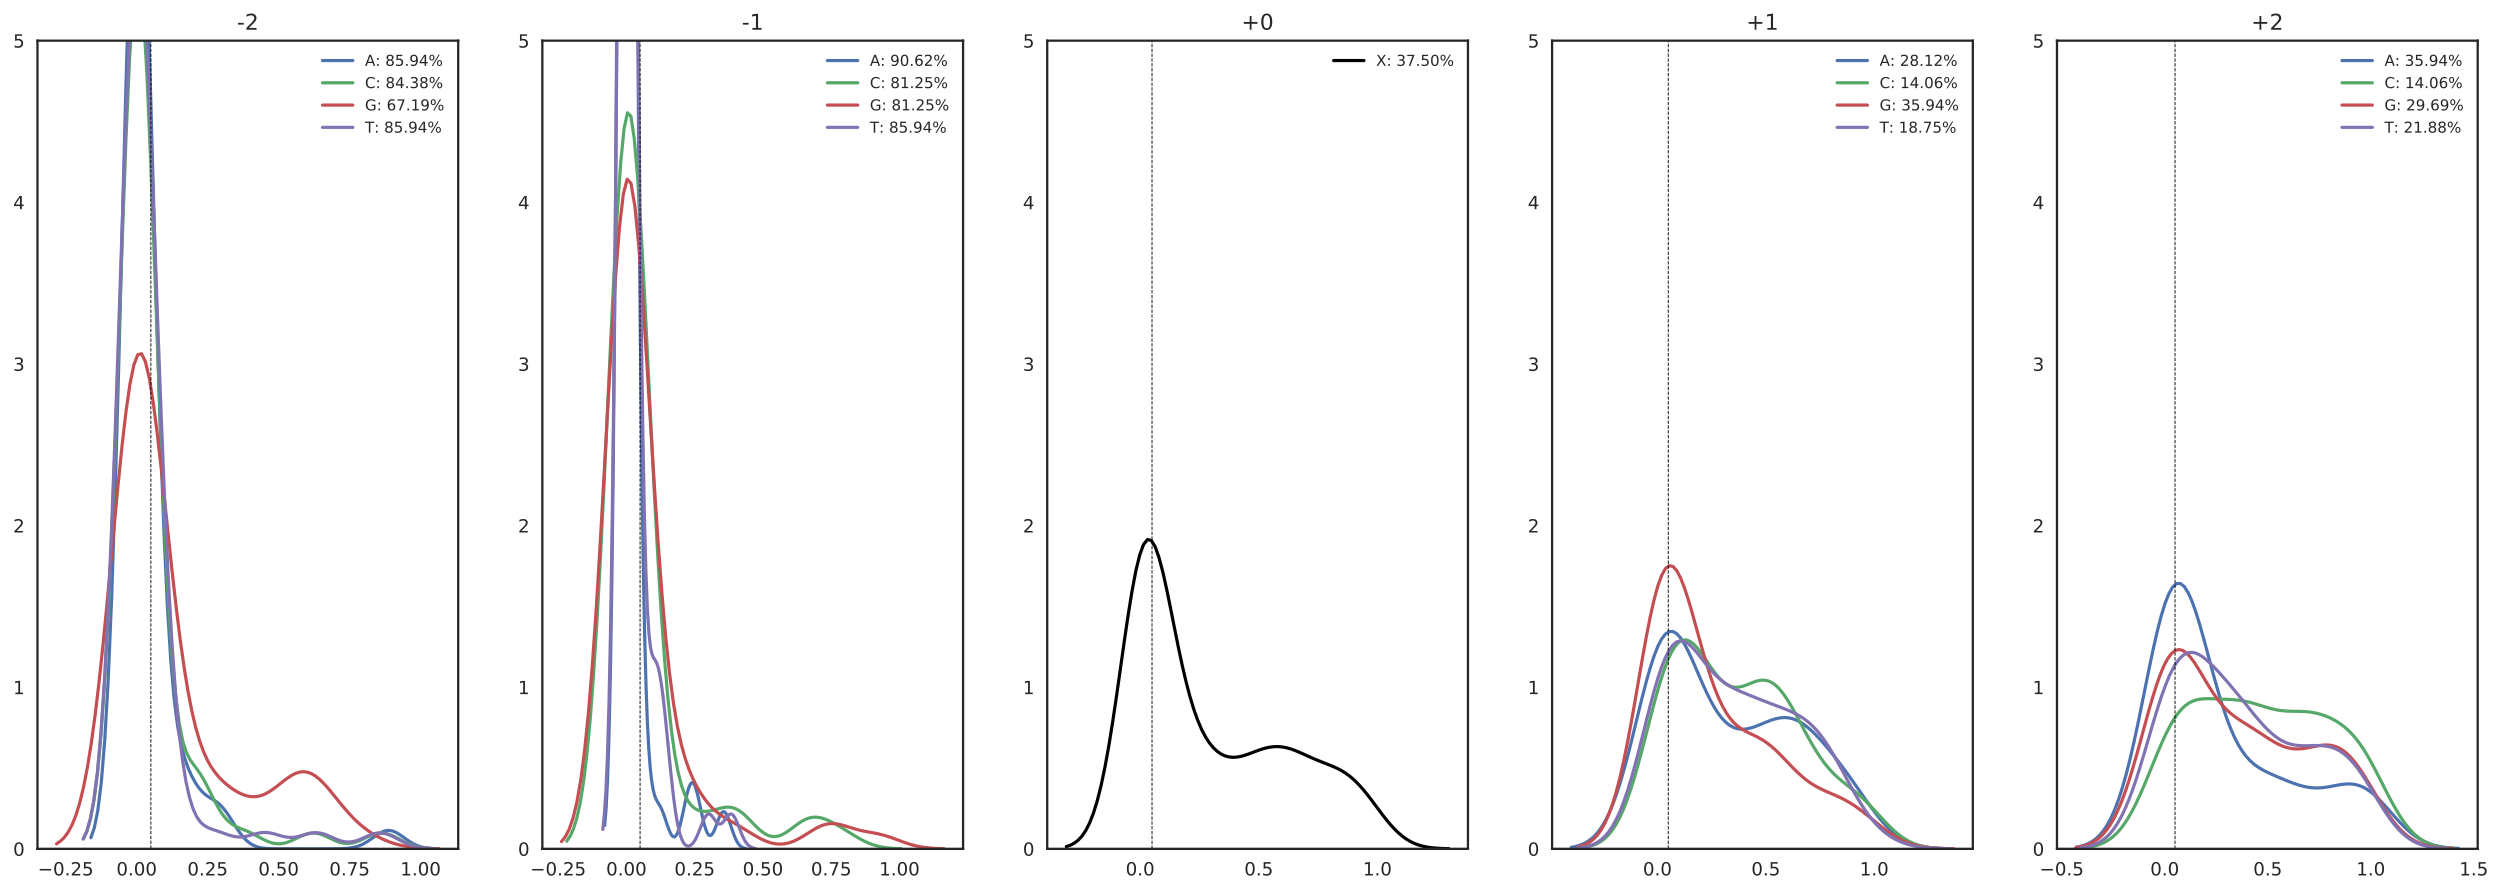 <?xml version="1.0" encoding="utf-8" standalone="no"?>
<!DOCTYPE svg PUBLIC "-//W3C//DTD SVG 1.1//EN"
  "http://www.w3.org/Graphics/SVG/1.1/DTD/svg11.dtd">
<!-- Created with matplotlib (http://matplotlib.org/) -->
<svg height="489pt" version="1.1" viewBox="0 0 1372 489" width="1372pt" xmlns="http://www.w3.org/2000/svg" xmlns:xlink="http://www.w3.org/1999/xlink">
 <defs>
  <style type="text/css">
*{stroke-linecap:butt;stroke-linejoin:round;}
  </style>
 </defs>
 <g id="figure_1">
  <g id="patch_1">
   <path d="M 0 489.716 
L 1372.765 489.716 
L 1372.765 0 
L 0 0 
z
" style="fill:#ffffff;"/>
  </g>
  <g id="axes_1">
   <g id="patch_2">
    <path d="M 20.562 465.838 
L 251.459 465.838 
L 251.459 22.318 
L 20.562 22.318 
z
" style="fill:#ffffff;"/>
   </g>
   <g id="matplotlib.axis_1">
    <g id="xtick_1">
     <g id="line2d_1"/>
     <g id="text_1">
      <!-- −0.25 -->
      <defs>
       <path d="M 10.594 35.5 
L 73.188 35.5 
L 73.188 27.203 
L 10.594 27.203 
z
" id="DejaVuSans-2212"/>
       <path d="M 31.781 66.406 
Q 24.172 66.406 20.328 58.906 
Q 16.5 51.422 16.5 36.375 
Q 16.5 21.391 20.328 13.891 
Q 24.172 6.391 31.781 6.391 
Q 39.453 6.391 43.281 13.891 
Q 47.125 21.391 47.125 36.375 
Q 47.125 51.422 43.281 58.906 
Q 39.453 66.406 31.781 66.406 
z
M 31.781 74.219 
Q 44.047 74.219 50.516 64.516 
Q 56.984 54.828 56.984 36.375 
Q 56.984 17.969 50.516 8.266 
Q 44.047 -1.422 31.781 -1.422 
Q 19.531 -1.422 13.062 8.266 
Q 6.594 17.969 6.594 36.375 
Q 6.594 54.828 13.062 64.516 
Q 19.531 74.219 31.781 74.219 
z
" id="DejaVuSans-30"/>
       <path d="M 10.688 12.406 
L 21 12.406 
L 21 0 
L 10.688 0 
z
" id="DejaVuSans-2e"/>
       <path d="M 19.188 8.297 
L 53.609 8.297 
L 53.609 0 
L 7.328 0 
L 7.328 8.297 
Q 12.938 14.109 22.625 23.891 
Q 32.328 33.688 34.812 36.531 
Q 39.547 41.844 41.422 45.531 
Q 43.312 49.219 43.312 52.781 
Q 43.312 58.594 39.234 62.25 
Q 35.156 65.922 28.609 65.922 
Q 23.969 65.922 18.812 64.312 
Q 13.672 62.703 7.812 59.422 
L 7.812 69.391 
Q 13.766 71.781 18.938 73 
Q 24.125 74.219 28.422 74.219 
Q 39.75 74.219 46.484 68.547 
Q 53.219 62.891 53.219 53.422 
Q 53.219 48.922 51.531 44.891 
Q 49.859 40.875 45.406 35.406 
Q 44.188 33.984 37.641 27.219 
Q 31.109 20.453 19.188 8.297 
z
" id="DejaVuSans-32"/>
       <path d="M 10.797 72.906 
L 49.516 72.906 
L 49.516 64.594 
L 19.828 64.594 
L 19.828 46.734 
Q 21.969 47.469 24.109 47.828 
Q 26.266 48.188 28.422 48.188 
Q 40.625 48.188 47.75 41.5 
Q 54.891 34.812 54.891 23.391 
Q 54.891 11.625 47.562 5.094 
Q 40.234 -1.422 26.906 -1.422 
Q 22.312 -1.422 17.547 -0.641 
Q 12.797 0.141 7.719 1.703 
L 7.719 11.625 
Q 12.109 9.234 16.797 8.062 
Q 21.484 6.891 26.703 6.891 
Q 35.156 6.891 40.078 11.328 
Q 45.016 15.766 45.016 23.391 
Q 45.016 31 40.078 35.438 
Q 35.156 39.891 26.703 39.891 
Q 22.75 39.891 18.812 39.016 
Q 14.891 38.141 10.797 36.281 
z
" id="DejaVuSans-35"/>
      </defs>
      <g style="fill:#262626;" transform="translate(20.728 480.437)scale(0.1 -0.1)">
       <use xlink:href="#DejaVuSans-2212"/>
       <use x="83.789" xlink:href="#DejaVuSans-30"/>
       <use x="147.412" xlink:href="#DejaVuSans-2e"/>
       <use x="179.199" xlink:href="#DejaVuSans-32"/>
       <use x="242.822" xlink:href="#DejaVuSans-35"/>
      </g>
     </g>
    </g>
    <g id="xtick_2">
     <g id="line2d_2"/>
     <g id="text_2">
      <!-- 0.00 -->
      <g style="fill:#262626;" transform="translate(63.874 480.437)scale(0.1 -0.1)">
       <use xlink:href="#DejaVuSans-30"/>
       <use x="63.623" xlink:href="#DejaVuSans-2e"/>
       <use x="95.41" xlink:href="#DejaVuSans-30"/>
       <use x="159.033" xlink:href="#DejaVuSans-30"/>
      </g>
     </g>
    </g>
    <g id="xtick_3">
     <g id="line2d_3"/>
     <g id="text_3">
      <!-- 0.25 -->
      <g style="fill:#262626;" transform="translate(102.829 480.437)scale(0.1 -0.1)">
       <use xlink:href="#DejaVuSans-30"/>
       <use x="63.623" xlink:href="#DejaVuSans-2e"/>
       <use x="95.41" xlink:href="#DejaVuSans-32"/>
       <use x="159.033" xlink:href="#DejaVuSans-35"/>
      </g>
     </g>
    </g>
    <g id="xtick_4">
     <g id="line2d_4"/>
     <g id="text_4">
      <!-- 0.50 -->
      <g style="fill:#262626;" transform="translate(141.785 480.437)scale(0.1 -0.1)">
       <use xlink:href="#DejaVuSans-30"/>
       <use x="63.623" xlink:href="#DejaVuSans-2e"/>
       <use x="95.41" xlink:href="#DejaVuSans-35"/>
       <use x="159.033" xlink:href="#DejaVuSans-30"/>
      </g>
     </g>
    </g>
    <g id="xtick_5">
     <g id="line2d_5"/>
     <g id="text_5">
      <!-- 0.75 -->
      <defs>
       <path d="M 8.203 72.906 
L 55.078 72.906 
L 55.078 68.703 
L 28.609 0 
L 18.312 0 
L 43.219 64.594 
L 8.203 64.594 
z
" id="DejaVuSans-37"/>
      </defs>
      <g style="fill:#262626;" transform="translate(180.74 480.437)scale(0.1 -0.1)">
       <use xlink:href="#DejaVuSans-30"/>
       <use x="63.623" xlink:href="#DejaVuSans-2e"/>
       <use x="95.41" xlink:href="#DejaVuSans-37"/>
       <use x="159.033" xlink:href="#DejaVuSans-35"/>
      </g>
     </g>
    </g>
    <g id="xtick_6">
     <g id="line2d_6"/>
     <g id="text_6">
      <!-- 1.00 -->
      <defs>
       <path d="M 12.406 8.297 
L 28.516 8.297 
L 28.516 63.922 
L 10.984 60.406 
L 10.984 69.391 
L 28.422 72.906 
L 38.281 72.906 
L 38.281 8.297 
L 54.391 8.297 
L 54.391 0 
L 12.406 0 
z
" id="DejaVuSans-31"/>
      </defs>
      <g style="fill:#262626;" transform="translate(219.696 480.437)scale(0.1 -0.1)">
       <use xlink:href="#DejaVuSans-31"/>
       <use x="63.623" xlink:href="#DejaVuSans-2e"/>
       <use x="95.41" xlink:href="#DejaVuSans-30"/>
       <use x="159.033" xlink:href="#DejaVuSans-30"/>
      </g>
     </g>
    </g>
   </g>
   <g id="matplotlib.axis_2">
    <g id="ytick_1">
     <g id="line2d_7"/>
     <g id="text_7">
      <!-- 0 -->
      <g style="fill:#262626;" transform="translate(7.2 469.637)scale(0.1 -0.1)">
       <use xlink:href="#DejaVuSans-30"/>
      </g>
     </g>
    </g>
    <g id="ytick_2">
     <g id="line2d_8"/>
     <g id="text_8">
      <!-- 1 -->
      <g style="fill:#262626;" transform="translate(7.2 380.933)scale(0.1 -0.1)">
       <use xlink:href="#DejaVuSans-31"/>
      </g>
     </g>
    </g>
    <g id="ytick_3">
     <g id="line2d_9"/>
     <g id="text_9">
      <!-- 2 -->
      <g style="fill:#262626;" transform="translate(7.2 292.229)scale(0.1 -0.1)">
       <use xlink:href="#DejaVuSans-32"/>
      </g>
     </g>
    </g>
    <g id="ytick_4">
     <g id="line2d_10"/>
     <g id="text_10">
      <!-- 3 -->
      <defs>
       <path d="M 40.578 39.312 
Q 47.656 37.797 51.625 33 
Q 55.609 28.219 55.609 21.188 
Q 55.609 10.406 48.188 4.484 
Q 40.766 -1.422 27.094 -1.422 
Q 22.516 -1.422 17.656 -0.516 
Q 12.797 0.391 7.625 2.203 
L 7.625 11.719 
Q 11.719 9.328 16.594 8.109 
Q 21.484 6.891 26.812 6.891 
Q 36.078 6.891 40.938 10.547 
Q 45.797 14.203 45.797 21.188 
Q 45.797 27.641 41.281 31.266 
Q 36.766 34.906 28.719 34.906 
L 20.219 34.906 
L 20.219 43.016 
L 29.109 43.016 
Q 36.375 43.016 40.234 45.922 
Q 44.094 48.828 44.094 54.297 
Q 44.094 59.906 40.109 62.906 
Q 36.141 65.922 28.719 65.922 
Q 24.656 65.922 20.016 65.031 
Q 15.375 64.156 9.812 62.312 
L 9.812 71.094 
Q 15.438 72.656 20.344 73.438 
Q 25.25 74.219 29.594 74.219 
Q 40.828 74.219 47.359 69.109 
Q 53.906 64.016 53.906 55.328 
Q 53.906 49.266 50.438 45.094 
Q 46.969 40.922 40.578 39.312 
z
" id="DejaVuSans-33"/>
      </defs>
      <g style="fill:#262626;" transform="translate(7.2 203.525)scale(0.1 -0.1)">
       <use xlink:href="#DejaVuSans-33"/>
      </g>
     </g>
    </g>
    <g id="ytick_5">
     <g id="line2d_11"/>
     <g id="text_11">
      <!-- 4 -->
      <defs>
       <path d="M 37.797 64.312 
L 12.891 25.391 
L 37.797 25.391 
z
M 35.203 72.906 
L 47.609 72.906 
L 47.609 25.391 
L 58.016 25.391 
L 58.016 17.188 
L 47.609 17.188 
L 47.609 0 
L 37.797 0 
L 37.797 17.188 
L 4.891 17.188 
L 4.891 26.703 
z
" id="DejaVuSans-34"/>
      </defs>
      <g style="fill:#262626;" transform="translate(7.2 114.821)scale(0.1 -0.1)">
       <use xlink:href="#DejaVuSans-34"/>
      </g>
     </g>
    </g>
    <g id="ytick_6">
     <g id="line2d_12"/>
     <g id="text_12">
      <!-- 5 -->
      <g style="fill:#262626;" transform="translate(7.2 26.117)scale(0.1 -0.1)">
       <use xlink:href="#DejaVuSans-35"/>
      </g>
     </g>
    </g>
   </g>
   <g id="line2d_13">
    <path clip-path="url(#pdca20f5d47)" d="M 49.867 459.749 
L 51.772 454.227 
L 53.678 444.774 
L 55.583 429.488 
L 57.489 406.16 
L 59.394 372.624 
L 61.3 327.309 
L 63.205 269.941 
L 65.111 202.215 
L 67.017 128.19 
L 68.922 54.18 
L 70.511 -1 
M 81.065 -1 
L 82.261 37.289 
L 84.167 105.836 
L 86.072 174.376 
L 87.978 236.899 
L 89.883 289.652 
L 91.789 331.208 
L 93.694 362.032 
L 95.6 383.802 
L 97.505 398.703 
L 99.411 408.868 
L 101.317 416.033 
L 103.222 421.409 
L 105.128 425.701 
L 107.033 429.241 
L 108.939 432.135 
L 110.844 434.416 
L 112.75 436.145 
L 114.655 437.462 
L 116.561 438.59 
L 118.466 439.785 
L 120.372 441.281 
L 122.278 443.227 
L 124.183 445.651 
L 126.089 448.46 
L 127.994 451.473 
L 129.9 454.468 
L 131.805 457.238 
L 133.711 459.63 
L 135.616 461.565 
L 137.522 463.036 
L 139.428 464.088 
L 141.333 464.797 
L 143.239 465.249 
L 145.144 465.521 
L 147.05 465.675 
L 148.955 465.759 
L 150.861 465.801 
L 152.766 465.822 
L 154.672 465.831 
L 156.578 465.835 
L 158.483 465.837 
L 160.389 465.838 
L 162.294 465.838 
L 164.2 465.838 
L 166.105 465.838 
L 168.011 465.838 
L 169.916 465.838 
L 171.822 465.838 
L 173.727 465.838 
L 175.633 465.838 
L 177.539 465.837 
L 179.444 465.834 
L 181.35 465.829 
L 183.255 465.818 
L 185.161 465.795 
L 187.066 465.749 
L 188.972 465.665 
L 190.877 465.518 
L 192.783 465.276 
L 194.689 464.898 
L 196.594 464.342 
L 198.5 463.577 
L 200.405 462.586 
L 202.311 461.391 
L 204.216 460.055 
L 206.122 458.686 
L 208.027 457.427 
L 209.933 456.431 
L 211.839 455.833 
L 213.744 455.719 
L 215.65 456.106 
L 217.555 456.936 
L 219.461 458.095 
L 221.366 459.434 
L 223.272 460.801 
L 225.177 462.07 
L 227.083 463.158 
L 228.988 464.025 
L 230.894 464.672 
L 232.8 465.125 
L 234.705 465.423 
L 236.611 465.608 
L 238.516 465.717 
" style="fill:none;stroke:#4c72b0;stroke-linecap:round;stroke-width:1.75;"/>
   </g>
   <g id="line2d_14">
    <path clip-path="url(#pdca20f5d47)" d="M 45.705 460.483 
L 47.656 456.376 
L 49.606 449.752 
L 51.556 439.53 
L 53.506 424.443 
L 55.457 403.17 
L 57.407 374.557 
L 59.357 337.907 
L 61.307 293.315 
L 63.258 241.956 
L 65.208 186.25 
L 67.158 129.808 
L 69.108 77.121 
L 71.059 32.991 
L 73.009 1.811 
L 73.375 -1 
M 77.827 -1 
L 78.86 9.605 
L 80.81 44.496 
L 82.76 90.393 
L 84.711 142.607 
L 86.661 196.376 
L 88.611 247.526 
L 90.561 292.934 
L 92.512 330.74 
L 94.462 360.315 
L 96.412 382.05 
L 98.363 397.051 
L 100.313 406.804 
L 102.263 412.887 
L 104.213 416.745 
L 106.164 419.547 
L 108.114 422.122 
L 110.064 424.958 
L 112.014 428.241 
L 113.965 431.93 
L 115.915 435.839 
L 117.865 439.718 
L 119.816 443.322 
L 121.766 446.463 
L 123.716 449.037 
L 125.666 451.033 
L 127.617 452.519 
L 129.567 453.619 
L 131.517 454.481 
L 133.467 455.249 
L 135.418 456.035 
L 137.368 456.906 
L 139.318 457.877 
L 141.269 458.922 
L 143.219 459.983 
L 145.169 460.986 
L 147.119 461.855 
L 149.07 462.524 
L 151.02 462.943 
L 152.97 463.082 
L 154.92 462.934 
L 156.871 462.511 
L 158.821 461.85 
L 160.771 461.008 
L 162.722 460.064 
L 164.672 459.114 
L 166.622 458.26 
L 168.572 457.598 
L 170.523 457.206 
L 172.473 457.132 
L 174.423 457.385 
L 176.373 457.933 
L 178.324 458.708 
L 180.274 459.62 
L 182.224 460.566 
L 184.174 461.445 
L 186.125 462.169 
L 188.075 462.67 
L 190.025 462.902 
L 191.976 462.847 
L 193.926 462.507 
L 195.876 461.914 
L 197.826 461.122 
L 199.777 460.206 
L 201.727 459.261 
L 203.677 458.39 
L 205.627 457.693 
L 207.578 457.254 
L 209.528 457.128 
L 211.478 457.333 
L 213.429 457.848 
L 215.379 458.617 
L 217.329 459.56 
L 219.279 460.588 
L 221.23 461.615 
L 223.18 462.57 
L 225.13 463.406 
L 227.08 464.097 
L 229.031 464.639 
L 230.981 465.044 
L 232.931 465.332 
L 234.882 465.528 
L 236.832 465.655 
L 238.782 465.734 
" style="fill:none;stroke:#55a868;stroke-linecap:round;stroke-width:1.75;"/>
   </g>
   <g id="line2d_15">
    <path clip-path="url(#pdca20f5d47)" d="M 31.058 463.066 
L 33.178 461.623 
L 35.298 459.556 
L 37.419 456.664 
L 39.539 452.709 
L 41.659 447.426 
L 43.779 440.533 
L 45.9 431.755 
L 48.02 420.848 
L 50.14 407.635 
L 52.26 392.04 
L 54.381 374.125 
L 56.501 354.12 
L 58.621 332.442 
L 60.741 309.698 
L 62.862 286.668 
L 64.982 264.266 
L 67.102 243.48 
L 69.223 225.304 
L 71.343 210.649 
L 73.463 200.265 
L 75.583 194.675 
L 77.704 194.122 
L 79.824 198.548 
L 81.944 207.602 
L 84.064 220.674 
L 86.185 236.957 
L 88.305 255.522 
L 90.425 275.396 
L 92.545 295.645 
L 94.666 315.437 
L 96.786 334.095 
L 98.906 351.12 
L 101.026 366.201 
L 103.147 379.206 
L 105.267 390.151 
L 107.387 399.173 
L 109.507 406.487 
L 111.628 412.351 
L 113.748 417.037 
L 115.868 420.8 
L 117.989 423.865 
L 120.109 426.416 
L 122.229 428.59 
L 124.349 430.48 
L 126.47 432.143 
L 128.59 433.598 
L 130.71 434.845 
L 132.83 435.863 
L 134.951 436.625 
L 137.071 437.097 
L 139.191 437.253 
L 141.311 437.073 
L 143.432 436.551 
L 145.552 435.699 
L 147.672 434.546 
L 149.792 433.144 
L 151.913 431.563 
L 154.033 429.89 
L 156.153 428.224 
L 158.274 426.672 
L 160.394 425.337 
L 162.514 424.315 
L 164.634 423.687 
L 166.755 423.511 
L 168.875 423.819 
L 170.995 424.618 
L 173.115 425.884 
L 175.236 427.571 
L 177.356 429.613 
L 179.476 431.93 
L 181.596 434.437 
L 183.717 437.049 
L 185.837 439.686 
L 187.957 442.28 
L 190.077 444.778 
L 192.198 447.14 
L 194.318 449.34 
L 196.438 451.368 
L 198.559 453.22 
L 200.679 454.901 
L 202.799 456.42 
L 204.919 457.786 
L 207.04 459.011 
L 209.16 460.103 
L 211.28 461.071 
L 213.4 461.921 
L 215.521 462.661 
L 217.641 463.297 
L 219.761 463.836 
L 221.881 464.285 
L 224.002 464.653 
L 226.122 464.949 
L 228.242 465.183 
L 230.362 465.364 
L 232.483 465.502 
L 234.603 465.604 
L 236.723 465.678 
L 238.843 465.731 
L 240.964 465.768 
" style="fill:none;stroke:#c44e52;stroke-linecap:round;stroke-width:1.75;"/>
   </g>
   <g id="line2d_16">
    <path clip-path="url(#pdca20f5d47)" d="M 45.685 460.332 
L 47.628 456.132 
L 49.571 449.373 
L 51.514 438.958 
L 53.456 423.605 
L 55.399 401.979 
L 57.342 372.905 
L 59.285 335.67 
L 61.228 290.349 
L 63.17 238.101 
L 65.113 181.33 
L 67.056 123.636 
L 68.999 69.504 
L 70.942 23.74 
L 72.399 -1 
M 79.092 -1 
L 80.656 25.588 
L 82.599 69.967 
L 84.541 121.244 
L 86.484 174.922 
L 88.427 227.086 
L 90.37 274.808 
L 92.313 316.307 
L 94.255 350.871 
L 96.198 378.623 
L 98.141 400.228 
L 100.084 416.611 
L 102.027 428.752 
L 103.969 437.549 
L 105.912 443.773 
L 107.855 448.056 
L 109.798 450.916 
L 111.741 452.777 
L 113.683 453.988 
L 115.626 454.828 
L 117.569 455.503 
L 119.512 456.146 
L 121.455 456.817 
L 123.397 457.515 
L 125.34 458.191 
L 127.283 458.771 
L 129.226 459.179 
L 131.169 459.359 
L 133.111 459.288 
L 135.054 458.986 
L 136.997 458.513 
L 138.94 457.961 
L 140.883 457.435 
L 142.826 457.035 
L 144.768 456.84 
L 146.711 456.889 
L 148.654 457.176 
L 150.597 457.649 
L 152.54 458.225 
L 154.482 458.798 
L 156.425 459.265 
L 158.368 459.542 
L 160.311 459.579 
L 162.254 459.369 
L 164.196 458.953 
L 166.139 458.407 
L 168.082 457.834 
L 170.025 457.343 
L 171.968 457.035 
L 173.91 456.98 
L 175.853 457.208 
L 177.796 457.707 
L 179.739 458.423 
L 181.682 459.271 
L 183.624 460.149 
L 185.567 460.953 
L 187.51 461.59 
L 189.453 461.987 
L 191.396 462.102 
L 193.338 461.92 
L 195.281 461.463 
L 197.224 460.782 
L 199.167 459.955 
L 201.11 459.081 
L 203.052 458.268 
L 204.995 457.619 
L 206.938 457.22 
L 208.881 457.127 
L 210.824 457.357 
L 212.767 457.89 
L 214.709 458.668 
L 216.652 459.614 
L 218.595 460.639 
L 220.538 461.658 
L 222.481 462.605 
L 224.423 463.432 
L 226.366 464.115 
L 228.309 464.65 
L 230.252 465.05 
L 232.195 465.335 
L 234.137 465.529 
L 236.08 465.656 
L 238.023 465.734 
" style="fill:none;stroke:#8172b2;stroke-linecap:round;stroke-width:1.75;"/>
   </g>
   <g id="line2d_17">
    <path clip-path="url(#pdca20f5d47)" d="M 82.798 465.838 
L 82.798 22.318 
" style="fill:none;stroke:#000000;stroke-dasharray:1.85,0.8;stroke-dashoffset:0;stroke-width:0.5;"/>
   </g>
   <g id="patch_3">
    <path d="M 20.562 465.838 
L 20.562 22.318 
" style="fill:none;stroke:#262626;stroke-linecap:square;stroke-linejoin:miter;stroke-width:1.25;"/>
   </g>
   <g id="patch_4">
    <path d="M 251.459 465.838 
L 251.459 22.318 
" style="fill:none;stroke:#262626;stroke-linecap:square;stroke-linejoin:miter;stroke-width:1.25;"/>
   </g>
   <g id="patch_5">
    <path d="M 20.562 465.838 
L 251.459 465.838 
" style="fill:none;stroke:#262626;stroke-linecap:square;stroke-linejoin:miter;stroke-width:1.25;"/>
   </g>
   <g id="patch_6">
    <path d="M 20.562 22.318 
L 251.459 22.318 
" style="fill:none;stroke:#262626;stroke-linecap:square;stroke-linejoin:miter;stroke-width:1.25;"/>
   </g>
   <g id="text_13">
    <!-- -2 -->
    <defs>
     <path d="M 4.891 31.391 
L 31.203 31.391 
L 31.203 23.391 
L 4.891 23.391 
z
" id="DejaVuSans-2d"/>
    </defs>
    <g style="fill:#262626;" transform="translate(130.029 16.318)scale(0.12 -0.12)">
     <use xlink:href="#DejaVuSans-2d"/>
     <use x="36.084" xlink:href="#DejaVuSans-32"/>
    </g>
   </g>
   <g id="legend_1">
    <g id="line2d_18">
     <path d="M 176.986 33.227 
L 193.642 33.227 
" style="fill:none;stroke:#4c72b0;stroke-linecap:round;stroke-width:1.75;"/>
    </g>
    <g id="line2d_19"/>
    <g id="text_14">
     <!-- A: 85.94% -->
     <defs>
      <path d="M 34.188 63.188 
L 20.797 26.906 
L 47.609 26.906 
z
M 28.609 72.906 
L 39.797 72.906 
L 67.578 0 
L 57.328 0 
L 50.688 18.703 
L 17.828 18.703 
L 11.188 0 
L 0.781 0 
z
" id="DejaVuSans-41"/>
      <path d="M 11.719 12.406 
L 22.016 12.406 
L 22.016 0 
L 11.719 0 
z
M 11.719 51.703 
L 22.016 51.703 
L 22.016 39.312 
L 11.719 39.312 
z
" id="DejaVuSans-3a"/>
      <path id="DejaVuSans-20"/>
      <path d="M 31.781 34.625 
Q 24.75 34.625 20.719 30.859 
Q 16.703 27.094 16.703 20.516 
Q 16.703 13.922 20.719 10.156 
Q 24.75 6.391 31.781 6.391 
Q 38.812 6.391 42.859 10.172 
Q 46.922 13.969 46.922 20.516 
Q 46.922 27.094 42.891 30.859 
Q 38.875 34.625 31.781 34.625 
z
M 21.922 38.812 
Q 15.578 40.375 12.031 44.719 
Q 8.5 49.078 8.5 55.328 
Q 8.5 64.062 14.719 69.141 
Q 20.953 74.219 31.781 74.219 
Q 42.672 74.219 48.875 69.141 
Q 55.078 64.062 55.078 55.328 
Q 55.078 49.078 51.531 44.719 
Q 48 40.375 41.703 38.812 
Q 48.828 37.156 52.797 32.312 
Q 56.781 27.484 56.781 20.516 
Q 56.781 9.906 50.312 4.234 
Q 43.844 -1.422 31.781 -1.422 
Q 19.734 -1.422 13.25 4.234 
Q 6.781 9.906 6.781 20.516 
Q 6.781 27.484 10.781 32.312 
Q 14.797 37.156 21.922 38.812 
z
M 18.312 54.391 
Q 18.312 48.734 21.844 45.562 
Q 25.391 42.391 31.781 42.391 
Q 38.141 42.391 41.719 45.562 
Q 45.312 48.734 45.312 54.391 
Q 45.312 60.062 41.719 63.234 
Q 38.141 66.406 31.781 66.406 
Q 25.391 66.406 21.844 63.234 
Q 18.312 60.062 18.312 54.391 
z
" id="DejaVuSans-38"/>
      <path d="M 10.984 1.516 
L 10.984 10.5 
Q 14.703 8.734 18.5 7.812 
Q 22.312 6.891 25.984 6.891 
Q 35.75 6.891 40.891 13.453 
Q 46.047 20.016 46.781 33.406 
Q 43.953 29.203 39.594 26.953 
Q 35.25 24.703 29.984 24.703 
Q 19.047 24.703 12.672 31.312 
Q 6.297 37.938 6.297 49.422 
Q 6.297 60.641 12.938 67.422 
Q 19.578 74.219 30.609 74.219 
Q 43.266 74.219 49.922 64.516 
Q 56.594 54.828 56.594 36.375 
Q 56.594 19.141 48.406 8.859 
Q 40.234 -1.422 26.422 -1.422 
Q 22.703 -1.422 18.891 -0.688 
Q 15.094 0.047 10.984 1.516 
z
M 30.609 32.422 
Q 37.25 32.422 41.125 36.953 
Q 45.016 41.5 45.016 49.422 
Q 45.016 57.281 41.125 61.844 
Q 37.25 66.406 30.609 66.406 
Q 23.969 66.406 20.094 61.844 
Q 16.219 57.281 16.219 49.422 
Q 16.219 41.5 20.094 36.953 
Q 23.969 32.422 30.609 32.422 
z
" id="DejaVuSans-39"/>
      <path d="M 72.703 32.078 
Q 68.453 32.078 66.031 28.469 
Q 63.625 24.859 63.625 18.406 
Q 63.625 12.062 66.031 8.422 
Q 68.453 4.781 72.703 4.781 
Q 76.859 4.781 79.266 8.422 
Q 81.688 12.062 81.688 18.406 
Q 81.688 24.812 79.266 28.438 
Q 76.859 32.078 72.703 32.078 
z
M 72.703 38.281 
Q 80.422 38.281 84.953 32.906 
Q 89.5 27.547 89.5 18.406 
Q 89.5 9.281 84.938 3.922 
Q 80.375 -1.422 72.703 -1.422 
Q 64.891 -1.422 60.344 3.922 
Q 55.812 9.281 55.812 18.406 
Q 55.812 27.594 60.375 32.938 
Q 64.938 38.281 72.703 38.281 
z
M 22.312 68.016 
Q 18.109 68.016 15.688 64.375 
Q 13.281 60.75 13.281 54.391 
Q 13.281 47.953 15.672 44.328 
Q 18.062 40.719 22.312 40.719 
Q 26.562 40.719 28.969 44.328 
Q 31.391 47.953 31.391 54.391 
Q 31.391 60.688 28.953 64.344 
Q 26.516 68.016 22.312 68.016 
z
M 66.406 74.219 
L 74.219 74.219 
L 28.609 -1.422 
L 20.797 -1.422 
z
M 22.312 74.219 
Q 30.031 74.219 34.609 68.875 
Q 39.203 63.531 39.203 54.391 
Q 39.203 45.172 34.641 39.844 
Q 30.078 34.516 22.312 34.516 
Q 14.547 34.516 10.031 39.859 
Q 5.516 45.219 5.516 54.391 
Q 5.516 63.484 10.047 68.844 
Q 14.594 74.219 22.312 74.219 
z
" id="DejaVuSans-25"/>
     </defs>
     <g style="fill:#262626;" transform="translate(200.304 36.141)scale(0.083 -0.083)">
      <use xlink:href="#DejaVuSans-41"/>
      <use x="68.393" xlink:href="#DejaVuSans-3a"/>
      <use x="102.084" xlink:href="#DejaVuSans-20"/>
      <use x="133.871" xlink:href="#DejaVuSans-38"/>
      <use x="197.494" xlink:href="#DejaVuSans-35"/>
      <use x="261.117" xlink:href="#DejaVuSans-2e"/>
      <use x="292.904" xlink:href="#DejaVuSans-39"/>
      <use x="356.527" xlink:href="#DejaVuSans-34"/>
      <use x="420.15" xlink:href="#DejaVuSans-25"/>
     </g>
    </g>
    <g id="line2d_20">
     <path d="M 176.986 45.45 
L 193.642 45.45 
" style="fill:none;stroke:#55a868;stroke-linecap:round;stroke-width:1.75;"/>
    </g>
    <g id="line2d_21"/>
    <g id="text_15">
     <!-- C: 84.38% -->
     <defs>
      <path d="M 64.406 67.281 
L 64.406 56.891 
Q 59.422 61.531 53.781 63.812 
Q 48.141 66.109 41.797 66.109 
Q 29.297 66.109 22.656 58.469 
Q 16.016 50.828 16.016 36.375 
Q 16.016 21.969 22.656 14.328 
Q 29.297 6.688 41.797 6.688 
Q 48.141 6.688 53.781 8.984 
Q 59.422 11.281 64.406 15.922 
L 64.406 5.609 
Q 59.234 2.094 53.438 0.328 
Q 47.656 -1.422 41.219 -1.422 
Q 24.656 -1.422 15.125 8.703 
Q 5.609 18.844 5.609 36.375 
Q 5.609 53.953 15.125 64.078 
Q 24.656 74.219 41.219 74.219 
Q 47.75 74.219 53.531 72.484 
Q 59.328 70.75 64.406 67.281 
z
" id="DejaVuSans-43"/>
     </defs>
     <g style="fill:#262626;" transform="translate(200.304 48.365)scale(0.083 -0.083)">
      <use xlink:href="#DejaVuSans-43"/>
      <use x="69.824" xlink:href="#DejaVuSans-3a"/>
      <use x="103.516" xlink:href="#DejaVuSans-20"/>
      <use x="135.303" xlink:href="#DejaVuSans-38"/>
      <use x="198.926" xlink:href="#DejaVuSans-34"/>
      <use x="262.549" xlink:href="#DejaVuSans-2e"/>
      <use x="294.336" xlink:href="#DejaVuSans-33"/>
      <use x="357.959" xlink:href="#DejaVuSans-38"/>
      <use x="421.582" xlink:href="#DejaVuSans-25"/>
     </g>
    </g>
    <g id="line2d_22">
     <path d="M 176.986 57.674 
L 193.642 57.674 
" style="fill:none;stroke:#c44e52;stroke-linecap:round;stroke-width:1.75;"/>
    </g>
    <g id="line2d_23"/>
    <g id="text_16">
     <!-- G: 67.19% -->
     <defs>
      <path d="M 59.516 10.406 
L 59.516 29.984 
L 43.406 29.984 
L 43.406 38.094 
L 69.281 38.094 
L 69.281 6.781 
Q 63.578 2.734 56.688 0.656 
Q 49.812 -1.422 42 -1.422 
Q 24.906 -1.422 15.25 8.562 
Q 5.609 18.562 5.609 36.375 
Q 5.609 54.25 15.25 64.234 
Q 24.906 74.219 42 74.219 
Q 49.125 74.219 55.547 72.453 
Q 61.969 70.703 67.391 67.281 
L 67.391 56.781 
Q 61.922 61.422 55.766 63.766 
Q 49.609 66.109 42.828 66.109 
Q 29.438 66.109 22.719 58.641 
Q 16.016 51.172 16.016 36.375 
Q 16.016 21.625 22.719 14.156 
Q 29.438 6.688 42.828 6.688 
Q 48.047 6.688 52.141 7.594 
Q 56.25 8.5 59.516 10.406 
z
" id="DejaVuSans-47"/>
      <path d="M 33.016 40.375 
Q 26.375 40.375 22.484 35.828 
Q 18.609 31.297 18.609 23.391 
Q 18.609 15.531 22.484 10.953 
Q 26.375 6.391 33.016 6.391 
Q 39.656 6.391 43.531 10.953 
Q 47.406 15.531 47.406 23.391 
Q 47.406 31.297 43.531 35.828 
Q 39.656 40.375 33.016 40.375 
z
M 52.594 71.297 
L 52.594 62.312 
Q 48.875 64.062 45.094 64.984 
Q 41.312 65.922 37.594 65.922 
Q 27.828 65.922 22.672 59.328 
Q 17.531 52.734 16.797 39.406 
Q 19.672 43.656 24.016 45.922 
Q 28.375 48.188 33.594 48.188 
Q 44.578 48.188 50.953 41.516 
Q 57.328 34.859 57.328 23.391 
Q 57.328 12.156 50.688 5.359 
Q 44.047 -1.422 33.016 -1.422 
Q 20.359 -1.422 13.672 8.266 
Q 6.984 17.969 6.984 36.375 
Q 6.984 53.656 15.188 63.938 
Q 23.391 74.219 37.203 74.219 
Q 40.922 74.219 44.703 73.484 
Q 48.484 72.75 52.594 71.297 
z
" id="DejaVuSans-36"/>
     </defs>
     <g style="fill:#262626;" transform="translate(200.304 60.589)scale(0.083 -0.083)">
      <use xlink:href="#DejaVuSans-47"/>
      <use x="77.49" xlink:href="#DejaVuSans-3a"/>
      <use x="111.182" xlink:href="#DejaVuSans-20"/>
      <use x="142.969" xlink:href="#DejaVuSans-36"/>
      <use x="206.592" xlink:href="#DejaVuSans-37"/>
      <use x="270.215" xlink:href="#DejaVuSans-2e"/>
      <use x="302.002" xlink:href="#DejaVuSans-31"/>
      <use x="365.625" xlink:href="#DejaVuSans-39"/>
      <use x="429.248" xlink:href="#DejaVuSans-25"/>
     </g>
    </g>
    <g id="line2d_24">
     <path d="M 176.986 69.898 
L 193.642 69.898 
" style="fill:none;stroke:#8172b2;stroke-linecap:round;stroke-width:1.75;"/>
    </g>
    <g id="line2d_25"/>
    <g id="text_17">
     <!-- T: 85.94% -->
     <defs>
      <path d="M -0.297 72.906 
L 61.375 72.906 
L 61.375 64.594 
L 35.5 64.594 
L 35.5 0 
L 25.594 0 
L 25.594 64.594 
L -0.297 64.594 
z
" id="DejaVuSans-54"/>
     </defs>
     <g style="fill:#262626;" transform="translate(200.304 72.813)scale(0.083 -0.083)">
      <use xlink:href="#DejaVuSans-54"/>
      <use x="60.912" xlink:href="#DejaVuSans-3a"/>
      <use x="94.604" xlink:href="#DejaVuSans-20"/>
      <use x="126.391" xlink:href="#DejaVuSans-38"/>
      <use x="190.014" xlink:href="#DejaVuSans-35"/>
      <use x="253.637" xlink:href="#DejaVuSans-2e"/>
      <use x="285.424" xlink:href="#DejaVuSans-39"/>
      <use x="349.047" xlink:href="#DejaVuSans-34"/>
      <use x="412.67" xlink:href="#DejaVuSans-25"/>
     </g>
    </g>
   </g>
  </g>
  <g id="axes_2">
   <g id="patch_7">
    <path d="M 297.638 465.838 
L 528.535 465.838 
L 528.535 22.318 
L 297.638 22.318 
z
" style="fill:#ffffff;"/>
   </g>
   <g id="matplotlib.axis_3">
    <g id="xtick_7">
     <g id="line2d_26"/>
     <g id="text_18">
      <!-- −0.25 -->
      <g style="fill:#262626;" transform="translate(290.992 480.437)scale(0.1 -0.1)">
       <use xlink:href="#DejaVuSans-2212"/>
       <use x="83.789" xlink:href="#DejaVuSans-30"/>
       <use x="147.412" xlink:href="#DejaVuSans-2e"/>
       <use x="179.199" xlink:href="#DejaVuSans-32"/>
       <use x="242.822" xlink:href="#DejaVuSans-35"/>
      </g>
     </g>
    </g>
    <g id="xtick_8">
     <g id="line2d_27"/>
     <g id="text_19">
      <!-- 0.00 -->
      <g style="fill:#262626;" transform="translate(332.645 480.437)scale(0.1 -0.1)">
       <use xlink:href="#DejaVuSans-30"/>
       <use x="63.623" xlink:href="#DejaVuSans-2e"/>
       <use x="95.41" xlink:href="#DejaVuSans-30"/>
       <use x="159.033" xlink:href="#DejaVuSans-30"/>
      </g>
     </g>
    </g>
    <g id="xtick_9">
     <g id="line2d_28"/>
     <g id="text_20">
      <!-- 0.25 -->
      <g style="fill:#262626;" transform="translate(370.109 480.437)scale(0.1 -0.1)">
       <use xlink:href="#DejaVuSans-30"/>
       <use x="63.623" xlink:href="#DejaVuSans-2e"/>
       <use x="95.41" xlink:href="#DejaVuSans-32"/>
       <use x="159.033" xlink:href="#DejaVuSans-35"/>
      </g>
     </g>
    </g>
    <g id="xtick_10">
     <g id="line2d_29"/>
     <g id="text_21">
      <!-- 0.50 -->
      <g style="fill:#262626;" transform="translate(407.573 480.437)scale(0.1 -0.1)">
       <use xlink:href="#DejaVuSans-30"/>
       <use x="63.623" xlink:href="#DejaVuSans-2e"/>
       <use x="95.41" xlink:href="#DejaVuSans-35"/>
       <use x="159.033" xlink:href="#DejaVuSans-30"/>
      </g>
     </g>
    </g>
    <g id="xtick_11">
     <g id="line2d_30"/>
     <g id="text_22">
      <!-- 0.75 -->
      <g style="fill:#262626;" transform="translate(445.037 480.437)scale(0.1 -0.1)">
       <use xlink:href="#DejaVuSans-30"/>
       <use x="63.623" xlink:href="#DejaVuSans-2e"/>
       <use x="95.41" xlink:href="#DejaVuSans-37"/>
       <use x="159.033" xlink:href="#DejaVuSans-35"/>
      </g>
     </g>
    </g>
    <g id="xtick_12">
     <g id="line2d_31"/>
     <g id="text_23">
      <!-- 1.00 -->
      <g style="fill:#262626;" transform="translate(482.501 480.437)scale(0.1 -0.1)">
       <use xlink:href="#DejaVuSans-31"/>
       <use x="63.623" xlink:href="#DejaVuSans-2e"/>
       <use x="95.41" xlink:href="#DejaVuSans-30"/>
       <use x="159.033" xlink:href="#DejaVuSans-30"/>
      </g>
     </g>
    </g>
   </g>
   <g id="matplotlib.axis_4">
    <g id="ytick_7">
     <g id="line2d_32"/>
     <g id="text_24">
      <!-- 0 -->
      <g style="fill:#262626;" transform="translate(284.276 469.637)scale(0.1 -0.1)">
       <use xlink:href="#DejaVuSans-30"/>
      </g>
     </g>
    </g>
    <g id="ytick_8">
     <g id="line2d_33"/>
     <g id="text_25">
      <!-- 1 -->
      <g style="fill:#262626;" transform="translate(284.276 380.933)scale(0.1 -0.1)">
       <use xlink:href="#DejaVuSans-31"/>
      </g>
     </g>
    </g>
    <g id="ytick_9">
     <g id="line2d_34"/>
     <g id="text_26">
      <!-- 2 -->
      <g style="fill:#262626;" transform="translate(284.276 292.229)scale(0.1 -0.1)">
       <use xlink:href="#DejaVuSans-32"/>
      </g>
     </g>
    </g>
    <g id="ytick_10">
     <g id="line2d_35"/>
     <g id="text_27">
      <!-- 3 -->
      <g style="fill:#262626;" transform="translate(284.276 203.525)scale(0.1 -0.1)">
       <use xlink:href="#DejaVuSans-33"/>
      </g>
     </g>
    </g>
    <g id="ytick_11">
     <g id="line2d_36"/>
     <g id="text_28">
      <!-- 4 -->
      <g style="fill:#262626;" transform="translate(284.276 114.821)scale(0.1 -0.1)">
       <use xlink:href="#DejaVuSans-34"/>
      </g>
     </g>
    </g>
    <g id="ytick_12">
     <g id="line2d_37"/>
     <g id="text_29">
      <!-- 5 -->
      <g style="fill:#262626;" transform="translate(284.276 26.117)scale(0.1 -0.1)">
       <use xlink:href="#DejaVuSans-35"/>
      </g>
     </g>
    </g>
   </g>
   <g id="line2d_38">
    <path clip-path="url(#pcbeb6e8d3b)" d="M 331.851 452.987 
L 332.632 443.387 
L 333.414 428.037 
L 334.195 404.496 
L 334.976 369.896 
L 335.758 321.208 
L 336.539 255.695 
L 337.32 171.536 
L 338.102 68.549 
L 338.556 -1 
M 349.902 -1 
L 350.603 93.269 
L 351.385 181.176 
L 352.166 251.559 
L 352.947 305.783 
L 353.729 346.226 
L 354.51 375.621 
L 355.291 396.575 
L 356.073 411.3 
L 356.854 421.524 
L 357.635 428.527 
L 358.417 433.24 
L 359.198 436.362 
L 359.979 438.441 
L 360.761 439.927 
L 361.542 441.19 
L 362.323 442.51 
L 363.105 444.069 
L 363.886 445.941 
L 364.667 448.101 
L 365.449 450.445 
L 366.23 452.813 
L 367.011 455.029 
L 367.793 456.917 
L 368.574 458.328 
L 369.356 459.142 
L 370.137 459.279 
L 370.918 458.691 
L 371.7 457.368 
L 372.481 455.335 
L 373.262 452.663 
L 374.044 449.465 
L 374.825 445.904 
L 375.606 442.185 
L 376.388 438.548 
L 377.169 435.242 
L 377.95 432.512 
L 378.732 430.567 
L 379.513 429.561 
L 380.294 429.574 
L 381.076 430.604 
L 381.857 432.569 
L 382.638 435.311 
L 383.42 438.618 
L 384.201 442.244 
L 384.982 445.933 
L 385.764 449.444 
L 386.545 452.566 
L 387.327 455.133 
L 388.108 457.027 
L 388.889 458.182 
L 389.671 458.576 
L 390.452 458.235 
L 391.233 457.229 
L 392.015 455.673 
L 392.796 453.727 
L 393.577 451.586 
L 394.359 449.476 
L 395.14 447.627 
L 395.921 446.248 
L 396.703 445.503 
L 397.484 445.484 
L 398.265 446.199 
L 399.047 447.577 
L 399.828 449.474 
L 400.609 451.708 
L 401.391 454.081 
L 402.172 456.411 
L 402.953 458.555 
L 403.735 460.416 
L 404.516 461.948 
L 405.298 463.149 
L 406.079 464.047 
L 406.86 464.688 
L 407.642 465.127 
L 408.423 465.414 
L 409.204 465.595 
" style="fill:none;stroke:#4c72b0;stroke-linecap:round;stroke-width:1.75;"/>
   </g>
   <g id="line2d_39">
    <path clip-path="url(#pcbeb6e8d3b)" d="M 310.99 461.617 
L 312.844 458.959 
L 314.697 454.935 
L 316.551 449.031 
L 318.405 440.642 
L 320.258 429.1 
L 322.112 413.739 
L 323.966 393.976 
L 325.819 369.421 
L 327.673 340.003 
L 329.527 306.077 
L 331.38 268.509 
L 333.234 228.703 
L 335.088 188.555 
L 336.941 150.323 
L 338.795 116.424 
L 340.649 89.18 
L 342.502 70.546 
L 344.356 61.876 
L 346.21 63.745 
L 348.063 75.889 
L 349.917 97.244 
L 351.771 126.092 
L 353.624 160.284 
L 355.478 197.494 
L 357.332 235.47 
L 359.185 272.242 
L 361.039 306.265 
L 362.893 336.484 
L 364.746 362.335 
L 366.6 383.685 
L 368.454 400.739 
L 370.307 413.939 
L 372.161 423.854 
L 374.015 431.093 
L 375.868 436.241 
L 377.722 439.807 
L 379.576 442.21 
L 381.429 443.765 
L 383.283 444.703 
L 385.137 445.18 
L 386.99 445.303 
L 388.844 445.152 
L 390.698 444.798 
L 392.551 444.317 
L 394.405 443.795 
L 396.259 443.328 
L 398.112 443.013 
L 399.966 442.943 
L 401.82 443.192 
L 403.673 443.806 
L 405.527 444.797 
L 407.381 446.138 
L 409.234 447.768 
L 411.088 449.598 
L 412.942 451.519 
L 414.795 453.415 
L 416.649 455.172 
L 418.503 456.689 
L 420.356 457.883 
L 422.21 458.696 
L 424.064 459.096 
L 425.917 459.075 
L 427.771 458.654 
L 429.625 457.877 
L 431.478 456.81 
L 433.332 455.536 
L 435.186 454.151 
L 437.039 452.756 
L 438.893 451.446 
L 440.747 450.309 
L 442.6 449.412 
L 444.454 448.798 
L 446.308 448.487 
L 448.161 448.472 
L 450.015 448.728 
L 451.869 449.219 
L 453.722 449.899 
L 455.576 450.728 
L 457.43 451.67 
L 459.283 452.694 
L 461.137 453.779 
L 462.991 454.906 
L 464.844 456.058 
L 466.698 457.218 
L 468.552 458.365 
L 470.405 459.477 
L 472.259 460.53 
L 474.113 461.502 
L 475.966 462.375 
L 477.82 463.137 
L 479.674 463.782 
L 481.527 464.312 
L 483.381 464.735 
L 485.235 465.061 
L 487.088 465.305 
L 488.942 465.482 
L 490.796 465.607 
L 492.649 465.692 
L 494.503 465.748 
" style="fill:none;stroke:#55a868;stroke-linecap:round;stroke-width:1.75;"/>
   </g>
   <g id="line2d_40">
    <path clip-path="url(#pcbeb6e8d3b)" d="M 308.134 461.856 
L 310.254 459.191 
L 312.374 455.082 
L 314.494 448.961 
L 316.615 440.163 
L 318.735 427.967 
L 320.855 411.674 
L 322.975 390.724 
L 325.096 364.829 
L 327.216 334.121 
L 329.336 299.272 
L 331.457 261.56 
L 333.577 222.853 
L 335.697 185.486 
L 337.817 152.043 
L 339.938 125.053 
L 342.058 106.664 
L 344.178 98.344 
L 346.298 100.667 
L 348.419 113.227 
L 350.539 134.709 
L 352.659 163.086 
L 354.779 195.912 
L 356.9 230.653 
L 359.02 264.996 
L 361.14 297.08 
L 363.26 325.631 
L 365.381 349.984 
L 367.501 370.02 
L 369.621 386.039 
L 371.742 398.604 
L 373.862 408.389 
L 375.982 416.061 
L 378.102 422.195 
L 380.223 427.234 
L 382.343 431.482 
L 384.463 435.127 
L 386.583 438.276 
L 388.704 440.986 
L 390.824 443.299 
L 392.944 445.259 
L 395.064 446.925 
L 397.185 448.367 
L 399.305 449.661 
L 401.425 450.88 
L 403.545 452.083 
L 405.666 453.31 
L 407.786 454.578 
L 409.906 455.879 
L 412.027 457.189 
L 414.147 458.469 
L 416.267 459.676 
L 418.387 460.764 
L 420.508 461.693 
L 422.628 462.426 
L 424.748 462.938 
L 426.868 463.209 
L 428.989 463.225 
L 431.109 462.981 
L 433.229 462.479 
L 435.349 461.731 
L 437.47 460.759 
L 439.59 459.604 
L 441.71 458.32 
L 443.83 456.975 
L 445.951 455.651 
L 448.071 454.433 
L 450.191 453.401 
L 452.311 452.621 
L 454.432 452.137 
L 456.552 451.962 
L 458.672 452.08 
L 460.793 452.443 
L 462.913 452.986 
L 465.033 453.632 
L 467.153 454.305 
L 469.274 454.946 
L 471.394 455.517 
L 473.514 456.007 
L 475.634 456.427 
L 477.755 456.808 
L 479.875 457.193 
L 481.995 457.62 
L 484.115 458.122 
L 486.236 458.714 
L 488.356 459.394 
L 490.476 460.143 
L 492.596 460.933 
L 494.717 461.727 
L 496.837 462.488 
L 498.957 463.187 
L 501.078 463.802 
L 503.198 464.32 
L 505.318 464.74 
L 507.438 465.068 
L 509.559 465.315 
L 511.679 465.493 
L 513.799 465.618 
L 515.919 465.701 
L 518.04 465.756 
" style="fill:none;stroke:#c44e52;stroke-linecap:round;stroke-width:1.75;"/>
   </g>
   <g id="line2d_41">
    <path clip-path="url(#pcbeb6e8d3b)" d="M 330.817 455.179 
L 331.662 447.258 
L 332.506 434.612 
L 333.351 415.237 
L 334.195 386.772 
L 335.04 346.707 
L 335.885 292.743 
L 336.729 223.294 
L 337.574 138.064 
L 338.419 38.602 
L 338.723 -1 
M 350.122 -1 
L 350.243 13.352 
L 351.088 102.38 
L 351.932 177.177 
L 352.777 236.707 
L 353.622 281.569 
L 354.466 313.473 
L 355.311 334.745 
L 356.155 347.894 
L 357 355.318 
L 357.845 359.115 
L 358.689 360.995 
L 359.534 362.267 
L 360.379 363.855 
L 361.223 366.35 
L 362.068 370.063 
L 362.912 375.086 
L 363.757 381.346 
L 364.602 388.65 
L 365.446 396.727 
L 366.291 405.262 
L 367.136 413.923 
L 367.98 422.39 
L 368.825 430.372 
L 369.669 437.638 
L 370.514 444.022 
L 371.359 449.433 
L 372.203 453.856 
L 373.048 457.336 
L 373.892 459.965 
L 374.737 461.86 
L 375.582 463.141 
L 376.426 463.918 
L 377.271 464.276 
L 378.116 464.271 
L 378.96 463.933 
L 379.805 463.265 
L 380.649 462.263 
L 381.494 460.923 
L 382.339 459.261 
L 383.183 457.323 
L 384.028 455.197 
L 384.872 453.012 
L 385.717 450.926 
L 386.562 449.114 
L 387.406 447.736 
L 388.251 446.91 
L 389.096 446.691 
L 389.94 447.051 
L 390.785 447.882 
L 391.629 449.009 
L 392.474 450.217 
L 393.319 451.282 
L 394.163 452.014 
L 395.008 452.283 
L 395.853 452.039 
L 396.697 451.328 
L 397.542 450.275 
L 398.386 449.07 
L 399.231 447.933 
L 400.076 447.082 
L 400.92 446.696 
L 401.765 446.885 
L 402.609 447.681 
L 403.454 449.034 
L 404.299 450.828 
L 405.143 452.906 
L 405.988 455.093 
L 406.833 457.23 
L 407.677 459.19 
L 408.522 460.889 
L 409.366 462.287 
L 410.211 463.381 
L 411.056 464.2 
L 411.9 464.785 
L 412.745 465.186 
L 413.589 465.449 
L 414.434 465.614 
" style="fill:none;stroke:#8172b2;stroke-linecap:round;stroke-width:1.75;"/>
   </g>
   <g id="line2d_42">
    <path clip-path="url(#pcbeb6e8d3b)" d="M 351.271 465.838 
L 351.271 22.318 
" style="fill:none;stroke:#000000;stroke-dasharray:1.85,0.8;stroke-dashoffset:0;stroke-width:0.5;"/>
   </g>
   <g id="patch_8">
    <path d="M 297.638 465.838 
L 297.638 22.318 
" style="fill:none;stroke:#262626;stroke-linecap:square;stroke-linejoin:miter;stroke-width:1.25;"/>
   </g>
   <g id="patch_9">
    <path d="M 528.535 465.838 
L 528.535 22.318 
" style="fill:none;stroke:#262626;stroke-linecap:square;stroke-linejoin:miter;stroke-width:1.25;"/>
   </g>
   <g id="patch_10">
    <path d="M 297.638 465.838 
L 528.535 465.838 
" style="fill:none;stroke:#262626;stroke-linecap:square;stroke-linejoin:miter;stroke-width:1.25;"/>
   </g>
   <g id="patch_11">
    <path d="M 297.638 22.318 
L 528.535 22.318 
" style="fill:none;stroke:#262626;stroke-linecap:square;stroke-linejoin:miter;stroke-width:1.25;"/>
   </g>
   <g id="text_30">
    <!-- -1 -->
    <g style="fill:#262626;" transform="translate(407.104 16.318)scale(0.12 -0.12)">
     <use xlink:href="#DejaVuSans-2d"/>
     <use x="36.084" xlink:href="#DejaVuSans-31"/>
    </g>
   </g>
   <g id="legend_2">
    <g id="line2d_43">
     <path d="M 454.062 33.227 
L 470.718 33.227 
" style="fill:none;stroke:#4c72b0;stroke-linecap:round;stroke-width:1.75;"/>
    </g>
    <g id="line2d_44"/>
    <g id="text_31">
     <!-- A: 90.62% -->
     <g style="fill:#262626;" transform="translate(477.38 36.141)scale(0.083 -0.083)">
      <use xlink:href="#DejaVuSans-41"/>
      <use x="68.393" xlink:href="#DejaVuSans-3a"/>
      <use x="102.084" xlink:href="#DejaVuSans-20"/>
      <use x="133.871" xlink:href="#DejaVuSans-39"/>
      <use x="197.494" xlink:href="#DejaVuSans-30"/>
      <use x="261.117" xlink:href="#DejaVuSans-2e"/>
      <use x="292.904" xlink:href="#DejaVuSans-36"/>
      <use x="356.527" xlink:href="#DejaVuSans-32"/>
      <use x="420.15" xlink:href="#DejaVuSans-25"/>
     </g>
    </g>
    <g id="line2d_45">
     <path d="M 454.062 45.45 
L 470.718 45.45 
" style="fill:none;stroke:#55a868;stroke-linecap:round;stroke-width:1.75;"/>
    </g>
    <g id="line2d_46"/>
    <g id="text_32">
     <!-- C: 81.25% -->
     <g style="fill:#262626;" transform="translate(477.38 48.365)scale(0.083 -0.083)">
      <use xlink:href="#DejaVuSans-43"/>
      <use x="69.824" xlink:href="#DejaVuSans-3a"/>
      <use x="103.516" xlink:href="#DejaVuSans-20"/>
      <use x="135.303" xlink:href="#DejaVuSans-38"/>
      <use x="198.926" xlink:href="#DejaVuSans-31"/>
      <use x="262.549" xlink:href="#DejaVuSans-2e"/>
      <use x="294.336" xlink:href="#DejaVuSans-32"/>
      <use x="357.959" xlink:href="#DejaVuSans-35"/>
      <use x="421.582" xlink:href="#DejaVuSans-25"/>
     </g>
    </g>
    <g id="line2d_47">
     <path d="M 454.062 57.674 
L 470.718 57.674 
" style="fill:none;stroke:#c44e52;stroke-linecap:round;stroke-width:1.75;"/>
    </g>
    <g id="line2d_48"/>
    <g id="text_33">
     <!-- G: 81.25% -->
     <g style="fill:#262626;" transform="translate(477.38 60.589)scale(0.083 -0.083)">
      <use xlink:href="#DejaVuSans-47"/>
      <use x="77.49" xlink:href="#DejaVuSans-3a"/>
      <use x="111.182" xlink:href="#DejaVuSans-20"/>
      <use x="142.969" xlink:href="#DejaVuSans-38"/>
      <use x="206.592" xlink:href="#DejaVuSans-31"/>
      <use x="270.215" xlink:href="#DejaVuSans-2e"/>
      <use x="302.002" xlink:href="#DejaVuSans-32"/>
      <use x="365.625" xlink:href="#DejaVuSans-35"/>
      <use x="429.248" xlink:href="#DejaVuSans-25"/>
     </g>
    </g>
    <g id="line2d_49">
     <path d="M 454.062 69.898 
L 470.718 69.898 
" style="fill:none;stroke:#8172b2;stroke-linecap:round;stroke-width:1.75;"/>
    </g>
    <g id="line2d_50"/>
    <g id="text_34">
     <!-- T: 85.94% -->
     <g style="fill:#262626;" transform="translate(477.38 72.813)scale(0.083 -0.083)">
      <use xlink:href="#DejaVuSans-54"/>
      <use x="60.912" xlink:href="#DejaVuSans-3a"/>
      <use x="94.604" xlink:href="#DejaVuSans-20"/>
      <use x="126.391" xlink:href="#DejaVuSans-38"/>
      <use x="190.014" xlink:href="#DejaVuSans-35"/>
      <use x="253.637" xlink:href="#DejaVuSans-2e"/>
      <use x="285.424" xlink:href="#DejaVuSans-39"/>
      <use x="349.047" xlink:href="#DejaVuSans-34"/>
      <use x="412.67" xlink:href="#DejaVuSans-25"/>
     </g>
    </g>
   </g>
  </g>
  <g id="axes_3">
   <g id="patch_12">
    <path d="M 574.714 465.838 
L 805.611 465.838 
L 805.611 22.318 
L 574.714 22.318 
z
" style="fill:#ffffff;"/>
   </g>
   <g id="matplotlib.axis_5">
    <g id="xtick_13">
     <g id="line2d_51"/>
     <g id="text_35">
      <!-- 0.0 -->
      <g style="fill:#262626;" transform="translate(617.765 480.437)scale(0.1 -0.1)">
       <use xlink:href="#DejaVuSans-30"/>
       <use x="63.623" xlink:href="#DejaVuSans-2e"/>
       <use x="95.41" xlink:href="#DejaVuSans-30"/>
      </g>
     </g>
    </g>
    <g id="xtick_14">
     <g id="line2d_52"/>
     <g id="text_36">
      <!-- 0.5 -->
      <g style="fill:#262626;" transform="translate(682.862 480.437)scale(0.1 -0.1)">
       <use xlink:href="#DejaVuSans-30"/>
       <use x="63.623" xlink:href="#DejaVuSans-2e"/>
       <use x="95.41" xlink:href="#DejaVuSans-35"/>
      </g>
     </g>
    </g>
    <g id="xtick_15">
     <g id="line2d_53"/>
     <g id="text_37">
      <!-- 1.0 -->
      <g style="fill:#262626;" transform="translate(747.959 480.437)scale(0.1 -0.1)">
       <use xlink:href="#DejaVuSans-31"/>
       <use x="63.623" xlink:href="#DejaVuSans-2e"/>
       <use x="95.41" xlink:href="#DejaVuSans-30"/>
      </g>
     </g>
    </g>
   </g>
   <g id="matplotlib.axis_6">
    <g id="ytick_13">
     <g id="line2d_54"/>
     <g id="text_38">
      <!-- 0 -->
      <g style="fill:#262626;" transform="translate(561.352 469.637)scale(0.1 -0.1)">
       <use xlink:href="#DejaVuSans-30"/>
      </g>
     </g>
    </g>
    <g id="ytick_14">
     <g id="line2d_55"/>
     <g id="text_39">
      <!-- 1 -->
      <g style="fill:#262626;" transform="translate(561.352 380.933)scale(0.1 -0.1)">
       <use xlink:href="#DejaVuSans-31"/>
      </g>
     </g>
    </g>
    <g id="ytick_15">
     <g id="line2d_56"/>
     <g id="text_40">
      <!-- 2 -->
      <g style="fill:#262626;" transform="translate(561.352 292.229)scale(0.1 -0.1)">
       <use xlink:href="#DejaVuSans-32"/>
      </g>
     </g>
    </g>
    <g id="ytick_16">
     <g id="line2d_57"/>
     <g id="text_41">
      <!-- 3 -->
      <g style="fill:#262626;" transform="translate(561.352 203.525)scale(0.1 -0.1)">
       <use xlink:href="#DejaVuSans-33"/>
      </g>
     </g>
    </g>
    <g id="ytick_17">
     <g id="line2d_58"/>
     <g id="text_42">
      <!-- 4 -->
      <g style="fill:#262626;" transform="translate(561.352 114.821)scale(0.1 -0.1)">
       <use xlink:href="#DejaVuSans-34"/>
      </g>
     </g>
    </g>
    <g id="ytick_18">
     <g id="line2d_59"/>
     <g id="text_43">
      <!-- 5 -->
      <g style="fill:#262626;" transform="translate(561.352 26.117)scale(0.1 -0.1)">
       <use xlink:href="#DejaVuSans-35"/>
      </g>
     </g>
    </g>
   </g>
   <g id="line2d_60">
    <path clip-path="url(#p0cd2235754)" d="M 585.21 464.617 
L 587.33 463.89 
L 589.45 462.803 
L 591.57 461.221 
L 593.691 458.981 
L 595.811 455.891 
L 597.931 451.745 
L 600.051 446.336 
L 602.172 439.477 
L 604.292 431.028 
L 606.412 420.926 
L 608.532 409.216 
L 610.653 396.073 
L 612.773 381.814 
L 614.893 366.898 
L 617.013 351.906 
L 619.134 337.501 
L 621.254 324.375 
L 623.374 313.19 
L 625.495 304.51 
L 627.615 298.747 
L 629.735 296.118 
L 631.855 296.63 
L 633.976 300.083 
L 636.096 306.099 
L 638.216 314.166 
L 640.336 323.699 
L 642.457 334.093 
L 644.577 344.782 
L 646.697 355.276 
L 648.817 365.191 
L 650.938 374.259 
L 653.058 382.324 
L 655.178 389.324 
L 657.298 395.276 
L 659.419 400.246 
L 661.539 404.327 
L 663.659 407.625 
L 665.779 410.237 
L 667.9 412.25 
L 670.02 413.738 
L 672.14 414.761 
L 674.261 415.368 
L 676.381 415.609 
L 678.501 415.531 
L 680.621 415.187 
L 682.742 414.632 
L 684.862 413.929 
L 686.982 413.14 
L 689.102 412.328 
L 691.223 411.553 
L 693.343 410.866 
L 695.463 410.312 
L 697.583 409.926 
L 699.704 409.732 
L 701.824 409.743 
L 703.944 409.96 
L 706.064 410.375 
L 708.185 410.967 
L 710.305 411.707 
L 712.425 412.56 
L 714.546 413.486 
L 716.666 414.446 
L 718.786 415.406 
L 720.906 416.34 
L 723.027 417.234 
L 725.147 418.087 
L 727.267 418.914 
L 729.387 419.744 
L 731.508 420.614 
L 733.628 421.57 
L 735.748 422.659 
L 737.868 423.924 
L 739.989 425.402 
L 742.109 427.119 
L 744.229 429.085 
L 746.349 431.296 
L 748.47 433.73 
L 750.59 436.352 
L 752.71 439.112 
L 754.83 441.95 
L 756.951 444.803 
L 759.071 447.603 
L 761.191 450.289 
L 763.312 452.805 
L 765.432 455.108 
L 767.552 457.165 
L 769.672 458.959 
L 771.793 460.488 
L 773.913 461.759 
L 776.033 462.791 
L 778.153 463.609 
L 780.274 464.241 
L 782.394 464.718 
L 784.514 465.07 
L 786.634 465.322 
L 788.755 465.5 
L 790.875 465.621 
L 792.995 465.702 
L 795.115 465.754 
" style="fill:none;stroke:#000000;stroke-linecap:round;stroke-width:1.75;"/>
   </g>
   <g id="line2d_61">
    <path clip-path="url(#p0cd2235754)" d="M 632.226 465.838 
L 632.226 22.318 
" style="fill:none;stroke:#000000;stroke-dasharray:1.85,0.8;stroke-dashoffset:0;stroke-width:0.5;"/>
   </g>
   <g id="patch_13">
    <path d="M 574.714 465.838 
L 574.714 22.318 
" style="fill:none;stroke:#262626;stroke-linecap:square;stroke-linejoin:miter;stroke-width:1.25;"/>
   </g>
   <g id="patch_14">
    <path d="M 805.611 465.838 
L 805.611 22.318 
" style="fill:none;stroke:#262626;stroke-linecap:square;stroke-linejoin:miter;stroke-width:1.25;"/>
   </g>
   <g id="patch_15">
    <path d="M 574.714 465.838 
L 805.611 465.838 
" style="fill:none;stroke:#262626;stroke-linecap:square;stroke-linejoin:miter;stroke-width:1.25;"/>
   </g>
   <g id="patch_16">
    <path d="M 574.714 22.318 
L 805.611 22.318 
" style="fill:none;stroke:#262626;stroke-linecap:square;stroke-linejoin:miter;stroke-width:1.25;"/>
   </g>
   <g id="text_44">
    <!-- +0 -->
    <defs>
     <path d="M 46 62.703 
L 46 35.5 
L 73.188 35.5 
L 73.188 27.203 
L 46 27.203 
L 46 0 
L 37.797 0 
L 37.797 27.203 
L 10.594 27.203 
L 10.594 35.5 
L 37.797 35.5 
L 37.797 62.703 
z
" id="DejaVuSans-2b"/>
    </defs>
    <g style="fill:#262626;" transform="translate(681.317 16.318)scale(0.12 -0.12)">
     <use xlink:href="#DejaVuSans-2b"/>
     <use x="83.789" xlink:href="#DejaVuSans-30"/>
    </g>
   </g>
   <g id="legend_3">
    <g id="line2d_62">
     <path d="M 731.886 33.227 
L 748.542 33.227 
" style="fill:none;stroke:#000000;stroke-linecap:round;stroke-width:1.75;"/>
    </g>
    <g id="line2d_63"/>
    <g id="text_45">
     <!-- X: 37.50% -->
     <defs>
      <path d="M 6.297 72.906 
L 16.891 72.906 
L 35.016 45.797 
L 53.219 72.906 
L 63.812 72.906 
L 40.375 37.891 
L 65.375 0 
L 54.781 0 
L 34.281 31 
L 13.625 0 
L 2.984 0 
L 29 38.922 
z
" id="DejaVuSans-58"/>
     </defs>
     <g style="fill:#262626;" transform="translate(755.204 36.141)scale(0.083 -0.083)">
      <use xlink:href="#DejaVuSans-58"/>
      <use x="68.506" xlink:href="#DejaVuSans-3a"/>
      <use x="102.197" xlink:href="#DejaVuSans-20"/>
      <use x="133.984" xlink:href="#DejaVuSans-33"/>
      <use x="197.607" xlink:href="#DejaVuSans-37"/>
      <use x="261.23" xlink:href="#DejaVuSans-2e"/>
      <use x="293.018" xlink:href="#DejaVuSans-35"/>
      <use x="356.641" xlink:href="#DejaVuSans-30"/>
      <use x="420.264" xlink:href="#DejaVuSans-25"/>
     </g>
    </g>
   </g>
  </g>
  <g id="axes_4">
   <g id="patch_17">
    <path d="M 851.79 465.838 
L 1082.687 465.838 
L 1082.687 22.318 
L 851.79 22.318 
z
" style="fill:#ffffff;"/>
   </g>
   <g id="matplotlib.axis_7">
    <g id="xtick_16">
     <g id="line2d_64"/>
     <g id="text_46">
      <!-- 0.0 -->
      <g style="fill:#262626;" transform="translate(901.645 480.437)scale(0.1 -0.1)">
       <use xlink:href="#DejaVuSans-30"/>
       <use x="63.623" xlink:href="#DejaVuSans-2e"/>
       <use x="95.41" xlink:href="#DejaVuSans-30"/>
      </g>
     </g>
    </g>
    <g id="xtick_17">
     <g id="line2d_65"/>
     <g id="text_47">
      <!-- 0.5 -->
      <g style="fill:#262626;" transform="translate(961.133 480.437)scale(0.1 -0.1)">
       <use xlink:href="#DejaVuSans-30"/>
       <use x="63.623" xlink:href="#DejaVuSans-2e"/>
       <use x="95.41" xlink:href="#DejaVuSans-35"/>
      </g>
     </g>
    </g>
    <g id="xtick_18">
     <g id="line2d_66"/>
     <g id="text_48">
      <!-- 1.0 -->
      <g style="fill:#262626;" transform="translate(1020.621 480.437)scale(0.1 -0.1)">
       <use xlink:href="#DejaVuSans-31"/>
       <use x="63.623" xlink:href="#DejaVuSans-2e"/>
       <use x="95.41" xlink:href="#DejaVuSans-30"/>
      </g>
     </g>
    </g>
   </g>
   <g id="matplotlib.axis_8">
    <g id="ytick_19">
     <g id="line2d_67"/>
     <g id="text_49">
      <!-- 0 -->
      <g style="fill:#262626;" transform="translate(838.428 469.637)scale(0.1 -0.1)">
       <use xlink:href="#DejaVuSans-30"/>
      </g>
     </g>
    </g>
    <g id="ytick_20">
     <g id="line2d_68"/>
     <g id="text_50">
      <!-- 1 -->
      <g style="fill:#262626;" transform="translate(838.428 380.933)scale(0.1 -0.1)">
       <use xlink:href="#DejaVuSans-31"/>
      </g>
     </g>
    </g>
    <g id="ytick_21">
     <g id="line2d_69"/>
     <g id="text_51">
      <!-- 2 -->
      <g style="fill:#262626;" transform="translate(838.428 292.229)scale(0.1 -0.1)">
       <use xlink:href="#DejaVuSans-32"/>
      </g>
     </g>
    </g>
    <g id="ytick_22">
     <g id="line2d_70"/>
     <g id="text_52">
      <!-- 3 -->
      <g style="fill:#262626;" transform="translate(838.428 203.525)scale(0.1 -0.1)">
       <use xlink:href="#DejaVuSans-33"/>
      </g>
     </g>
    </g>
    <g id="ytick_23">
     <g id="line2d_71"/>
     <g id="text_53">
      <!-- 4 -->
      <g style="fill:#262626;" transform="translate(838.428 114.821)scale(0.1 -0.1)">
       <use xlink:href="#DejaVuSans-34"/>
      </g>
     </g>
    </g>
    <g id="ytick_24">
     <g id="line2d_72"/>
     <g id="text_54">
      <!-- 5 -->
      <g style="fill:#262626;" transform="translate(838.428 26.117)scale(0.1 -0.1)">
       <use xlink:href="#DejaVuSans-35"/>
      </g>
     </g>
    </g>
   </g>
   <g id="line2d_73">
    <path clip-path="url(#pb0c6094053)" d="M 862.285 465 
L 864.352 464.604 
L 866.418 464.051 
L 868.484 463.292 
L 870.55 462.269 
L 872.616 460.916 
L 874.683 459.158 
L 876.749 456.918 
L 878.815 454.117 
L 880.881 450.679 
L 882.948 446.543 
L 885.014 441.664 
L 887.08 436.023 
L 889.146 429.634 
L 891.212 422.551 
L 893.279 414.87 
L 895.345 406.729 
L 897.411 398.308 
L 899.477 389.82 
L 901.544 381.503 
L 903.61 373.604 
L 905.676 366.369 
L 907.742 360.023 
L 909.808 354.757 
L 911.875 350.718 
L 913.941 347.996 
L 916.007 346.62 
L 918.073 346.559 
L 920.14 347.727 
L 922.206 349.987 
L 924.272 353.165 
L 926.338 357.063 
L 928.404 361.471 
L 930.471 366.179 
L 932.537 370.989 
L 934.603 375.725 
L 936.669 380.236 
L 938.736 384.402 
L 940.802 388.134 
L 942.868 391.374 
L 944.934 394.09 
L 947 396.276 
L 949.067 397.944 
L 951.133 399.122 
L 953.199 399.851 
L 955.265 400.18 
L 957.332 400.163 
L 959.398 399.858 
L 961.464 399.323 
L 963.53 398.62 
L 965.596 397.808 
L 967.663 396.947 
L 969.729 396.095 
L 971.795 395.31 
L 973.861 394.643 
L 975.927 394.145 
L 977.994 393.858 
L 980.06 393.818 
L 982.126 394.052 
L 984.192 394.574 
L 986.259 395.39 
L 988.325 396.494 
L 990.391 397.871 
L 992.457 399.496 
L 994.523 401.34 
L 996.59 403.371 
L 998.656 405.56 
L 1000.722 407.876 
L 1002.788 410.298 
L 1004.855 412.809 
L 1006.921 415.398 
L 1008.987 418.059 
L 1011.053 420.789 
L 1013.119 423.585 
L 1015.186 426.445 
L 1017.252 429.358 
L 1019.318 432.312 
L 1021.384 435.285 
L 1023.451 438.251 
L 1025.517 441.178 
L 1027.583 444.03 
L 1029.649 446.771 
L 1031.715 449.367 
L 1033.782 451.787 
L 1035.848 454.006 
L 1037.914 456.008 
L 1039.98 457.784 
L 1042.047 459.331 
L 1044.113 460.656 
L 1046.179 461.771 
L 1048.245 462.693 
L 1050.311 463.443 
L 1052.378 464.041 
L 1054.444 464.51 
L 1056.51 464.872 
L 1058.576 465.146 
L 1060.643 465.35 
L 1062.709 465.499 
L 1064.775 465.607 
L 1066.841 465.682 
" style="fill:none;stroke:#4c72b0;stroke-linecap:round;stroke-width:1.75;"/>
   </g>
   <g id="line2d_74">
    <path clip-path="url(#pb0c6094053)" d="M 866.398 465.432 
L 868.434 465.213 
L 870.47 464.896 
L 872.506 464.442 
L 874.542 463.807 
L 876.578 462.937 
L 878.614 461.769 
L 880.65 460.231 
L 882.686 458.248 
L 884.722 455.743 
L 886.758 452.645 
L 888.794 448.891 
L 890.83 444.437 
L 892.866 439.263 
L 894.902 433.383 
L 896.938 426.843 
L 898.974 419.73 
L 901.01 412.169 
L 903.046 404.321 
L 905.082 396.373 
L 907.118 388.533 
L 909.154 381.013 
L 911.19 374.023 
L 913.226 367.75 
L 915.262 362.357 
L 917.298 357.962 
L 919.334 354.643 
L 921.37 352.428 
L 923.406 351.295 
L 925.442 351.18 
L 927.478 351.979 
L 929.514 353.557 
L 931.55 355.755 
L 933.586 358.4 
L 935.622 361.314 
L 937.658 364.321 
L 939.694 367.257 
L 941.731 369.976 
L 943.767 372.357 
L 945.803 374.306 
L 947.839 375.765 
L 949.875 376.71 
L 951.911 377.152 
L 953.947 377.139 
L 955.983 376.75 
L 958.019 376.09 
L 960.055 375.284 
L 962.091 374.466 
L 964.127 373.773 
L 966.163 373.332 
L 968.199 373.255 
L 970.235 373.629 
L 972.271 374.513 
L 974.307 375.934 
L 976.343 377.889 
L 978.379 380.345 
L 980.415 383.245 
L 982.451 386.515 
L 984.487 390.064 
L 986.523 393.799 
L 988.559 397.625 
L 990.595 401.449 
L 992.631 405.191 
L 994.667 408.78 
L 996.703 412.159 
L 998.739 415.291 
L 1000.775 418.15 
L 1002.811 420.733 
L 1004.847 423.049 
L 1006.883 425.126 
L 1008.919 427.003 
L 1010.955 428.73 
L 1012.991 430.364 
L 1015.027 431.961 
L 1017.063 433.577 
L 1019.099 435.256 
L 1021.135 437.033 
L 1023.171 438.927 
L 1025.207 440.939 
L 1027.243 443.055 
L 1029.279 445.248 
L 1031.315 447.478 
L 1033.351 449.699 
L 1035.387 451.865 
L 1037.423 453.928 
L 1039.459 455.851 
L 1041.495 457.602 
L 1043.531 459.161 
L 1045.567 460.518 
L 1047.603 461.674 
L 1049.639 462.636 
L 1051.676 463.419 
L 1053.712 464.044 
L 1055.748 464.532 
L 1057.784 464.904 
L 1059.82 465.182 
L 1061.856 465.386 
L 1063.892 465.533 
L 1065.928 465.635 
L 1067.964 465.706 
" style="fill:none;stroke:#55a868;stroke-linecap:round;stroke-width:1.75;"/>
   </g>
   <g id="line2d_75">
    <path clip-path="url(#pb0c6094053)" d="M 866.096 464.754 
L 868.178 464.183 
L 870.26 463.361 
L 872.342 462.203 
L 874.423 460.606 
L 876.505 458.453 
L 878.587 455.615 
L 880.669 451.956 
L 882.75 447.347 
L 884.832 441.673 
L 886.914 434.852 
L 888.996 426.848 
L 891.078 417.685 
L 893.159 407.459 
L 895.241 396.347 
L 897.323 384.602 
L 899.405 372.55 
L 901.486 360.573 
L 903.568 349.084 
L 905.65 338.501 
L 907.732 329.215 
L 909.813 321.563 
L 911.895 315.8 
L 913.977 312.084 
L 916.059 310.464 
L 918.141 310.886 
L 920.222 313.194 
L 922.304 317.158 
L 924.386 322.488 
L 926.468 328.86 
L 928.549 335.943 
L 930.631 343.414 
L 932.713 350.979 
L 934.795 358.382 
L 936.876 365.416 
L 938.958 371.918 
L 941.04 377.778 
L 943.122 382.929 
L 945.204 387.349 
L 947.285 391.05 
L 949.367 394.078 
L 951.449 396.506 
L 953.531 398.426 
L 955.612 399.943 
L 957.694 401.171 
L 959.776 402.224 
L 961.858 403.208 
L 963.939 404.218 
L 966.021 405.33 
L 968.103 406.6 
L 970.185 408.062 
L 972.266 409.724 
L 974.348 411.574 
L 976.43 413.582 
L 978.512 415.702 
L 980.594 417.88 
L 982.675 420.059 
L 984.757 422.184 
L 986.839 424.207 
L 988.921 426.089 
L 991.002 427.805 
L 993.084 429.344 
L 995.166 430.709 
L 997.248 431.915 
L 999.329 432.988 
L 1001.411 433.961 
L 1003.493 434.873 
L 1005.575 435.762 
L 1007.657 436.667 
L 1009.738 437.623 
L 1011.82 438.657 
L 1013.902 439.789 
L 1015.984 441.033 
L 1018.065 442.391 
L 1020.147 443.857 
L 1022.229 445.419 
L 1024.311 447.056 
L 1026.392 448.742 
L 1028.474 450.45 
L 1030.556 452.147 
L 1032.638 453.805 
L 1034.72 455.394 
L 1036.801 456.892 
L 1038.883 458.278 
L 1040.965 459.537 
L 1043.047 460.661 
L 1045.128 461.646 
L 1047.21 462.494 
L 1049.292 463.211 
L 1051.374 463.807 
L 1053.455 464.292 
L 1055.537 464.681 
L 1057.619 464.986 
L 1059.701 465.221 
L 1061.783 465.399 
L 1063.864 465.531 
L 1065.946 465.627 
L 1068.028 465.696 
L 1070.11 465.744 
L 1072.191 465.777 
" style="fill:none;stroke:#c44e52;stroke-linecap:round;stroke-width:1.75;"/>
   </g>
   <g id="line2d_76">
    <path clip-path="url(#pb0c6094053)" d="M 866.424 465.332 
L 868.486 465.058 
L 870.548 464.66 
L 872.61 464.092 
L 874.671 463.299 
L 876.733 462.214 
L 878.795 460.762 
L 880.857 458.861 
L 882.919 456.424 
L 884.981 453.369 
L 887.043 449.621 
L 889.105 445.125 
L 891.167 439.854 
L 893.229 433.815 
L 895.291 427.057 
L 897.353 419.675 
L 899.415 411.811 
L 901.477 403.648 
L 903.539 395.403 
L 905.6 387.316 
L 907.662 379.629 
L 909.724 372.576 
L 911.786 366.363 
L 913.848 361.153 
L 915.91 357.058 
L 917.972 354.127 
L 920.034 352.353 
L 922.096 351.669 
L 924.158 351.96 
L 926.22 353.075 
L 928.282 354.838 
L 930.344 357.067 
L 932.406 359.58 
L 934.468 362.214 
L 936.529 364.83 
L 938.591 367.32 
L 940.653 369.61 
L 942.715 371.656 
L 944.777 373.448 
L 946.839 374.995 
L 948.901 376.328 
L 950.963 377.486 
L 953.025 378.511 
L 955.087 379.444 
L 957.149 380.321 
L 959.211 381.167 
L 961.273 381.998 
L 963.335 382.823 
L 965.397 383.644 
L 967.459 384.458 
L 969.52 385.263 
L 971.582 386.056 
L 973.644 386.838 
L 975.706 387.614 
L 977.768 388.397 
L 979.83 389.202 
L 981.892 390.053 
L 983.954 390.978 
L 986.016 392.011 
L 988.078 393.187 
L 990.14 394.544 
L 992.202 396.121 
L 994.264 397.949 
L 996.326 400.056 
L 998.388 402.458 
L 1000.449 405.162 
L 1002.511 408.156 
L 1004.573 411.418 
L 1006.635 414.91 
L 1008.697 418.58 
L 1010.759 422.368 
L 1012.821 426.208 
L 1014.883 430.033 
L 1016.945 433.777 
L 1019.007 437.383 
L 1021.069 440.8 
L 1023.131 443.991 
L 1025.193 446.929 
L 1027.255 449.602 
L 1029.317 452.004 
L 1031.378 454.141 
L 1033.44 456.024 
L 1035.502 457.67 
L 1037.564 459.096 
L 1039.626 460.322 
L 1041.688 461.367 
L 1043.75 462.252 
L 1045.812 462.993 
L 1047.874 463.608 
L 1049.936 464.112 
L 1051.998 464.52 
L 1054.06 464.846 
L 1056.122 465.103 
L 1058.184 465.302 
L 1060.246 465.453 
L 1062.307 465.566 
L 1064.369 465.65 
L 1066.431 465.71 
L 1068.493 465.752 
L 1070.555 465.782 
" style="fill:none;stroke:#8172b2;stroke-linecap:round;stroke-width:1.75;"/>
   </g>
   <g id="line2d_77">
    <path clip-path="url(#pb0c6094053)" d="M 915.545 465.838 
L 915.545 22.318 
" style="fill:none;stroke:#000000;stroke-dasharray:1.85,0.8;stroke-dashoffset:0;stroke-width:0.5;"/>
   </g>
   <g id="patch_18">
    <path d="M 851.79 465.838 
L 851.79 22.318 
" style="fill:none;stroke:#262626;stroke-linecap:square;stroke-linejoin:miter;stroke-width:1.25;"/>
   </g>
   <g id="patch_19">
    <path d="M 1082.687 465.838 
L 1082.687 22.318 
" style="fill:none;stroke:#262626;stroke-linecap:square;stroke-linejoin:miter;stroke-width:1.25;"/>
   </g>
   <g id="patch_20">
    <path d="M 851.79 465.838 
L 1082.687 465.838 
" style="fill:none;stroke:#262626;stroke-linecap:square;stroke-linejoin:miter;stroke-width:1.25;"/>
   </g>
   <g id="patch_21">
    <path d="M 851.79 22.318 
L 1082.687 22.318 
" style="fill:none;stroke:#262626;stroke-linecap:square;stroke-linejoin:miter;stroke-width:1.25;"/>
   </g>
   <g id="text_55">
    <!-- +1 -->
    <g style="fill:#262626;" transform="translate(958.393 16.318)scale(0.12 -0.12)">
     <use xlink:href="#DejaVuSans-2b"/>
     <use x="83.789" xlink:href="#DejaVuSans-31"/>
    </g>
   </g>
   <g id="legend_4">
    <g id="line2d_78">
     <path d="M 1008.213 33.227 
L 1024.869 33.227 
" style="fill:none;stroke:#4c72b0;stroke-linecap:round;stroke-width:1.75;"/>
    </g>
    <g id="line2d_79"/>
    <g id="text_56">
     <!-- A: 28.12% -->
     <g style="fill:#262626;" transform="translate(1031.532 36.141)scale(0.083 -0.083)">
      <use xlink:href="#DejaVuSans-41"/>
      <use x="68.393" xlink:href="#DejaVuSans-3a"/>
      <use x="102.084" xlink:href="#DejaVuSans-20"/>
      <use x="133.871" xlink:href="#DejaVuSans-32"/>
      <use x="197.494" xlink:href="#DejaVuSans-38"/>
      <use x="261.117" xlink:href="#DejaVuSans-2e"/>
      <use x="292.904" xlink:href="#DejaVuSans-31"/>
      <use x="356.527" xlink:href="#DejaVuSans-32"/>
      <use x="420.15" xlink:href="#DejaVuSans-25"/>
     </g>
    </g>
    <g id="line2d_80">
     <path d="M 1008.213 45.45 
L 1024.869 45.45 
" style="fill:none;stroke:#55a868;stroke-linecap:round;stroke-width:1.75;"/>
    </g>
    <g id="line2d_81"/>
    <g id="text_57">
     <!-- C: 14.06% -->
     <g style="fill:#262626;" transform="translate(1031.532 48.365)scale(0.083 -0.083)">
      <use xlink:href="#DejaVuSans-43"/>
      <use x="69.824" xlink:href="#DejaVuSans-3a"/>
      <use x="103.516" xlink:href="#DejaVuSans-20"/>
      <use x="135.303" xlink:href="#DejaVuSans-31"/>
      <use x="198.926" xlink:href="#DejaVuSans-34"/>
      <use x="262.549" xlink:href="#DejaVuSans-2e"/>
      <use x="294.336" xlink:href="#DejaVuSans-30"/>
      <use x="357.959" xlink:href="#DejaVuSans-36"/>
      <use x="421.582" xlink:href="#DejaVuSans-25"/>
     </g>
    </g>
    <g id="line2d_82">
     <path d="M 1008.213 57.674 
L 1024.869 57.674 
" style="fill:none;stroke:#c44e52;stroke-linecap:round;stroke-width:1.75;"/>
    </g>
    <g id="line2d_83"/>
    <g id="text_58">
     <!-- G: 35.94% -->
     <g style="fill:#262626;" transform="translate(1031.532 60.589)scale(0.083 -0.083)">
      <use xlink:href="#DejaVuSans-47"/>
      <use x="77.49" xlink:href="#DejaVuSans-3a"/>
      <use x="111.182" xlink:href="#DejaVuSans-20"/>
      <use x="142.969" xlink:href="#DejaVuSans-33"/>
      <use x="206.592" xlink:href="#DejaVuSans-35"/>
      <use x="270.215" xlink:href="#DejaVuSans-2e"/>
      <use x="302.002" xlink:href="#DejaVuSans-39"/>
      <use x="365.625" xlink:href="#DejaVuSans-34"/>
      <use x="429.248" xlink:href="#DejaVuSans-25"/>
     </g>
    </g>
    <g id="line2d_84">
     <path d="M 1008.213 69.898 
L 1024.869 69.898 
" style="fill:none;stroke:#8172b2;stroke-linecap:round;stroke-width:1.75;"/>
    </g>
    <g id="line2d_85"/>
    <g id="text_59">
     <!-- T: 18.75% -->
     <g style="fill:#262626;" transform="translate(1031.532 72.813)scale(0.083 -0.083)">
      <use xlink:href="#DejaVuSans-54"/>
      <use x="60.912" xlink:href="#DejaVuSans-3a"/>
      <use x="94.604" xlink:href="#DejaVuSans-20"/>
      <use x="126.391" xlink:href="#DejaVuSans-31"/>
      <use x="190.014" xlink:href="#DejaVuSans-38"/>
      <use x="253.637" xlink:href="#DejaVuSans-2e"/>
      <use x="285.424" xlink:href="#DejaVuSans-37"/>
      <use x="349.047" xlink:href="#DejaVuSans-35"/>
      <use x="412.67" xlink:href="#DejaVuSans-25"/>
     </g>
    </g>
   </g>
  </g>
  <g id="axes_5">
   <g id="patch_22">
    <path d="M 1128.866 465.838 
L 1359.763 465.838 
L 1359.763 22.318 
L 1128.866 22.318 
z
" style="fill:#ffffff;"/>
   </g>
   <g id="matplotlib.axis_9">
    <g id="xtick_19">
     <g id="line2d_86"/>
     <g id="text_60">
      <!-- −0.5 -->
      <g style="fill:#262626;" transform="translate(1119.326 480.437)scale(0.1 -0.1)">
       <use xlink:href="#DejaVuSans-2212"/>
       <use x="83.789" xlink:href="#DejaVuSans-30"/>
       <use x="147.412" xlink:href="#DejaVuSans-2e"/>
       <use x="179.199" xlink:href="#DejaVuSans-35"/>
      </g>
     </g>
    </g>
    <g id="xtick_20">
     <g id="line2d_87"/>
     <g id="text_61">
      <!-- 0.0 -->
      <g style="fill:#262626;" transform="translate(1180.052 480.437)scale(0.1 -0.1)">
       <use xlink:href="#DejaVuSans-30"/>
       <use x="63.623" xlink:href="#DejaVuSans-2e"/>
       <use x="95.41" xlink:href="#DejaVuSans-30"/>
      </g>
     </g>
    </g>
    <g id="xtick_21">
     <g id="line2d_88"/>
     <g id="text_62">
      <!-- 0.5 -->
      <g style="fill:#262626;" transform="translate(1236.589 480.437)scale(0.1 -0.1)">
       <use xlink:href="#DejaVuSans-30"/>
       <use x="63.623" xlink:href="#DejaVuSans-2e"/>
       <use x="95.41" xlink:href="#DejaVuSans-35"/>
      </g>
     </g>
    </g>
    <g id="xtick_22">
     <g id="line2d_89"/>
     <g id="text_63">
      <!-- 1.0 -->
      <g style="fill:#262626;" transform="translate(1293.125 480.437)scale(0.1 -0.1)">
       <use xlink:href="#DejaVuSans-31"/>
       <use x="63.623" xlink:href="#DejaVuSans-2e"/>
       <use x="95.41" xlink:href="#DejaVuSans-30"/>
      </g>
     </g>
    </g>
    <g id="xtick_23">
     <g id="line2d_90"/>
     <g id="text_64">
      <!-- 1.5 -->
      <g style="fill:#262626;" transform="translate(1349.662 480.437)scale(0.1 -0.1)">
       <use xlink:href="#DejaVuSans-31"/>
       <use x="63.623" xlink:href="#DejaVuSans-2e"/>
       <use x="95.41" xlink:href="#DejaVuSans-35"/>
      </g>
     </g>
    </g>
   </g>
   <g id="matplotlib.axis_10">
    <g id="ytick_25">
     <g id="line2d_91"/>
     <g id="text_65">
      <!-- 0 -->
      <g style="fill:#262626;" transform="translate(1115.503 469.637)scale(0.1 -0.1)">
       <use xlink:href="#DejaVuSans-30"/>
      </g>
     </g>
    </g>
    <g id="ytick_26">
     <g id="line2d_92"/>
     <g id="text_66">
      <!-- 1 -->
      <g style="fill:#262626;" transform="translate(1115.503 380.933)scale(0.1 -0.1)">
       <use xlink:href="#DejaVuSans-31"/>
      </g>
     </g>
    </g>
    <g id="ytick_27">
     <g id="line2d_93"/>
     <g id="text_67">
      <!-- 2 -->
      <g style="fill:#262626;" transform="translate(1115.503 292.229)scale(0.1 -0.1)">
       <use xlink:href="#DejaVuSans-32"/>
      </g>
     </g>
    </g>
    <g id="ytick_28">
     <g id="line2d_94"/>
     <g id="text_68">
      <!-- 3 -->
      <g style="fill:#262626;" transform="translate(1115.503 203.525)scale(0.1 -0.1)">
       <use xlink:href="#DejaVuSans-33"/>
      </g>
     </g>
    </g>
    <g id="ytick_29">
     <g id="line2d_95"/>
     <g id="text_69">
      <!-- 4 -->
      <g style="fill:#262626;" transform="translate(1115.503 114.821)scale(0.1 -0.1)">
       <use xlink:href="#DejaVuSans-34"/>
      </g>
     </g>
    </g>
    <g id="ytick_30">
     <g id="line2d_96"/>
     <g id="text_70">
      <!-- 5 -->
      <g style="fill:#262626;" transform="translate(1115.503 26.117)scale(0.1 -0.1)">
       <use xlink:href="#DejaVuSans-35"/>
      </g>
     </g>
    </g>
   </g>
   <g id="line2d_97">
    <path clip-path="url(#pf7ebed145f)" d="M 1139.361 464.961 
L 1141.482 464.539 
L 1143.602 463.946 
L 1145.722 463.127 
L 1147.842 462.015 
L 1149.963 460.532 
L 1152.083 458.592 
L 1154.203 456.099 
L 1156.323 452.955 
L 1158.444 449.065 
L 1160.564 444.342 
L 1162.684 438.72 
L 1164.804 432.157 
L 1166.925 424.653 
L 1169.045 416.248 
L 1171.165 407.038 
L 1173.285 397.17 
L 1175.406 386.847 
L 1177.526 376.322 
L 1179.646 365.882 
L 1181.766 355.844 
L 1183.887 346.529 
L 1186.007 338.249 
L 1188.127 331.285 
L 1190.248 325.868 
L 1192.368 322.166 
L 1194.488 320.274 
L 1196.608 320.208 
L 1198.729 321.904 
L 1200.849 325.229 
L 1202.969 329.986 
L 1205.089 335.932 
L 1207.21 342.794 
L 1209.33 350.284 
L 1211.45 358.118 
L 1213.57 366.028 
L 1215.691 373.776 
L 1217.811 381.161 
L 1219.931 388.028 
L 1222.051 394.266 
L 1224.172 399.807 
L 1226.292 404.629 
L 1228.412 408.744 
L 1230.533 412.195 
L 1232.653 415.047 
L 1234.773 417.381 
L 1236.893 419.287 
L 1239.014 420.855 
L 1241.134 422.168 
L 1243.254 423.304 
L 1245.374 424.324 
L 1247.495 425.276 
L 1249.615 426.193 
L 1251.735 427.09 
L 1253.855 427.971 
L 1255.976 428.827 
L 1258.096 429.642 
L 1260.216 430.394 
L 1262.336 431.057 
L 1264.457 431.608 
L 1266.577 432.027 
L 1268.697 432.299 
L 1270.818 432.416 
L 1272.938 432.383 
L 1275.058 432.211 
L 1277.178 431.925 
L 1279.299 431.559 
L 1281.419 431.155 
L 1283.539 430.764 
L 1285.659 430.442 
L 1287.78 430.245 
L 1289.9 430.229 
L 1292.02 430.443 
L 1294.14 430.926 
L 1296.261 431.708 
L 1298.381 432.8 
L 1300.501 434.2 
L 1302.621 435.887 
L 1304.742 437.829 
L 1306.862 439.978 
L 1308.982 442.277 
L 1311.102 444.664 
L 1313.223 447.075 
L 1315.343 449.45 
L 1317.463 451.733 
L 1319.584 453.878 
L 1321.704 455.849 
L 1323.824 457.622 
L 1325.944 459.184 
L 1328.065 460.533 
L 1330.185 461.674 
L 1332.305 462.622 
L 1334.425 463.393 
L 1336.546 464.009 
L 1338.666 464.491 
L 1340.786 464.862 
L 1342.906 465.143 
L 1345.027 465.35 
L 1347.147 465.502 
L 1349.267 465.61 
" style="fill:none;stroke:#4c72b0;stroke-linecap:round;stroke-width:1.75;"/>
   </g>
   <g id="line2d_98">
    <path clip-path="url(#pf7ebed145f)" d="M 1140.9 465.509 
L 1142.981 465.348 
L 1145.062 465.119 
L 1147.143 464.801 
L 1149.224 464.365 
L 1151.306 463.78 
L 1153.387 463.009 
L 1155.468 462.009 
L 1157.549 460.738 
L 1159.63 459.151 
L 1161.712 457.204 
L 1163.793 454.862 
L 1165.874 452.097 
L 1167.955 448.893 
L 1170.036 445.252 
L 1172.118 441.195 
L 1174.199 436.764 
L 1176.28 432.021 
L 1178.361 427.051 
L 1180.442 421.952 
L 1182.523 416.836 
L 1184.605 411.821 
L 1186.686 407.022 
L 1188.767 402.546 
L 1190.848 398.483 
L 1192.929 394.902 
L 1195.011 391.847 
L 1197.092 389.331 
L 1199.173 387.344 
L 1201.254 385.849 
L 1203.335 384.789 
L 1205.417 384.094 
L 1207.498 383.687 
L 1209.579 383.491 
L 1211.66 383.437 
L 1213.741 383.466 
L 1215.822 383.535 
L 1217.904 383.616 
L 1219.985 383.7 
L 1222.066 383.789 
L 1224.147 383.898 
L 1226.228 384.047 
L 1228.31 384.259 
L 1230.391 384.55 
L 1232.472 384.932 
L 1234.553 385.407 
L 1236.634 385.964 
L 1238.716 386.583 
L 1240.797 387.236 
L 1242.878 387.888 
L 1244.959 388.505 
L 1247.04 389.054 
L 1249.121 389.511 
L 1251.203 389.863 
L 1253.284 390.107 
L 1255.365 390.256 
L 1257.446 390.332 
L 1259.527 390.367 
L 1261.609 390.396 
L 1263.69 390.456 
L 1265.771 390.581 
L 1267.852 390.798 
L 1269.933 391.128 
L 1272.014 391.584 
L 1274.096 392.172 
L 1276.177 392.897 
L 1278.258 393.763 
L 1280.339 394.779 
L 1282.42 395.959 
L 1284.502 397.324 
L 1286.583 398.903 
L 1288.664 400.727 
L 1290.745 402.828 
L 1292.826 405.235 
L 1294.908 407.964 
L 1296.989 411.019 
L 1299.07 414.386 
L 1301.151 418.03 
L 1303.232 421.901 
L 1305.313 425.931 
L 1307.395 430.04 
L 1309.476 434.144 
L 1311.557 438.158 
L 1313.638 442.003 
L 1315.719 445.609 
L 1317.801 448.923 
L 1319.882 451.907 
L 1321.963 454.54 
L 1324.044 456.818 
L 1326.125 458.749 
L 1328.207 460.355 
L 1330.288 461.665 
L 1332.369 462.713 
L 1334.45 463.535 
L 1336.531 464.169 
L 1338.612 464.648 
L 1340.694 465.003 
L 1342.775 465.262 
L 1344.856 465.447 
L 1346.937 465.577 
" style="fill:none;stroke:#55a868;stroke-linecap:round;stroke-width:1.75;"/>
   </g>
   <g id="line2d_99">
    <path clip-path="url(#pf7ebed145f)" d="M 1139.389 465.086 
L 1141.48 464.735 
L 1143.571 464.245 
L 1145.662 463.574 
L 1147.753 462.671 
L 1149.845 461.479 
L 1151.936 459.931 
L 1154.027 457.958 
L 1156.118 455.49 
L 1158.209 452.46 
L 1160.3 448.81 
L 1162.391 444.497 
L 1164.483 439.501 
L 1166.574 433.83 
L 1168.665 427.524 
L 1170.756 420.663 
L 1172.847 413.362 
L 1174.938 405.776 
L 1177.03 398.09 
L 1179.121 390.509 
L 1181.212 383.254 
L 1183.303 376.543 
L 1185.394 370.578 
L 1187.485 365.533 
L 1189.576 361.543 
L 1191.668 358.69 
L 1193.759 357.004 
L 1195.85 356.46 
L 1197.941 356.978 
L 1200.032 358.436 
L 1202.123 360.674 
L 1204.215 363.513 
L 1206.306 366.764 
L 1208.397 370.241 
L 1210.488 373.775 
L 1212.579 377.224 
L 1214.67 380.475 
L 1216.761 383.451 
L 1218.853 386.112 
L 1220.944 388.45 
L 1223.035 390.485 
L 1225.126 392.259 
L 1227.217 393.827 
L 1229.308 395.251 
L 1231.399 396.589 
L 1233.491 397.894 
L 1235.582 399.203 
L 1237.673 400.538 
L 1239.764 401.903 
L 1241.855 403.286 
L 1243.946 404.662 
L 1246.038 405.994 
L 1248.129 407.241 
L 1250.22 408.361 
L 1252.311 409.315 
L 1254.402 410.073 
L 1256.493 410.614 
L 1258.584 410.932 
L 1260.676 411.034 
L 1262.767 410.941 
L 1264.858 410.688 
L 1266.949 410.319 
L 1269.04 409.891 
L 1271.131 409.463 
L 1273.223 409.102 
L 1275.314 408.873 
L 1277.405 408.843 
L 1279.496 409.07 
L 1281.587 409.607 
L 1283.678 410.496 
L 1285.769 411.765 
L 1287.861 413.427 
L 1289.952 415.48 
L 1292.043 417.905 
L 1294.134 420.666 
L 1296.225 423.713 
L 1298.316 426.985 
L 1300.407 430.411 
L 1302.499 433.915 
L 1304.59 437.423 
L 1306.681 440.86 
L 1308.772 444.163 
L 1310.863 447.273 
L 1312.954 450.148 
L 1315.046 452.757 
L 1317.137 455.081 
L 1319.228 457.115 
L 1321.319 458.863 
L 1323.41 460.34 
L 1325.501 461.566 
L 1327.592 462.566 
L 1329.684 463.368 
L 1331.775 464.001 
L 1333.866 464.492 
L 1335.957 464.866 
L 1338.048 465.147 
L 1340.139 465.354 
L 1342.23 465.504 
L 1344.322 465.611 
L 1346.413 465.686 
" style="fill:none;stroke:#c44e52;stroke-linecap:round;stroke-width:1.75;"/>
   </g>
   <g id="line2d_100">
    <path clip-path="url(#pf7ebed145f)" d="M 1141.822 465.25 
L 1143.851 464.969 
L 1145.881 464.575 
L 1147.91 464.032 
L 1149.94 463.298 
L 1151.969 462.324 
L 1153.999 461.053 
L 1156.028 459.427 
L 1158.057 457.385 
L 1160.087 454.867 
L 1162.116 451.821 
L 1164.146 448.205 
L 1166.175 443.994 
L 1168.205 439.186 
L 1170.234 433.802 
L 1172.263 427.894 
L 1174.293 421.541 
L 1176.322 414.852 
L 1178.352 407.958 
L 1180.381 401.009 
L 1182.411 394.168 
L 1184.44 387.596 
L 1186.469 381.448 
L 1188.499 375.863 
L 1190.528 370.953 
L 1192.558 366.802 
L 1194.587 363.459 
L 1196.617 360.939 
L 1198.646 359.225 
L 1200.676 358.27 
L 1202.705 358.005 
L 1204.734 358.345 
L 1206.764 359.197 
L 1208.793 360.465 
L 1210.823 362.06 
L 1212.852 363.901 
L 1214.882 365.921 
L 1216.911 368.067 
L 1218.94 370.303 
L 1220.97 372.604 
L 1222.999 374.956 
L 1225.029 377.354 
L 1227.058 379.793 
L 1229.088 382.27 
L 1231.117 384.777 
L 1233.146 387.302 
L 1235.176 389.822 
L 1237.205 392.312 
L 1239.235 394.738 
L 1241.264 397.062 
L 1243.294 399.248 
L 1245.323 401.258 
L 1247.352 403.063 
L 1249.382 404.638 
L 1251.411 405.968 
L 1253.441 407.051 
L 1255.47 407.89 
L 1257.5 408.503 
L 1259.529 408.913 
L 1261.559 409.152 
L 1263.588 409.256 
L 1265.617 409.264 
L 1267.647 409.219 
L 1269.676 409.164 
L 1271.706 409.142 
L 1273.735 409.195 
L 1275.765 409.367 
L 1277.794 409.699 
L 1279.823 410.231 
L 1281.853 411 
L 1283.882 412.041 
L 1285.912 413.38 
L 1287.941 415.035 
L 1289.971 417.015 
L 1292 419.314 
L 1294.029 421.914 
L 1296.059 424.781 
L 1298.088 427.87 
L 1300.118 431.122 
L 1302.147 434.473 
L 1304.177 437.852 
L 1306.206 441.189 
L 1308.235 444.417 
L 1310.265 447.477 
L 1312.294 450.32 
L 1314.324 452.912 
L 1316.353 455.227 
L 1318.383 457.257 
L 1320.412 459.002 
L 1322.442 460.475 
L 1324.471 461.695 
L 1326.5 462.687 
L 1328.53 463.479 
L 1330.559 464.1 
L 1332.589 464.577 
L 1334.618 464.938 
L 1336.648 465.206 
L 1338.677 465.401 
L 1340.706 465.541 
L 1342.736 465.639 
" style="fill:none;stroke:#8172b2;stroke-linecap:round;stroke-width:1.75;"/>
   </g>
   <g id="line2d_101">
    <path clip-path="url(#pf7ebed145f)" d="M 1193.658 465.838 
L 1193.658 22.318 
" style="fill:none;stroke:#000000;stroke-dasharray:1.85,0.8;stroke-dashoffset:0;stroke-width:0.5;"/>
   </g>
   <g id="patch_23">
    <path d="M 1128.866 465.838 
L 1128.866 22.318 
" style="fill:none;stroke:#262626;stroke-linecap:square;stroke-linejoin:miter;stroke-width:1.25;"/>
   </g>
   <g id="patch_24">
    <path d="M 1359.763 465.838 
L 1359.763 22.318 
" style="fill:none;stroke:#262626;stroke-linecap:square;stroke-linejoin:miter;stroke-width:1.25;"/>
   </g>
   <g id="patch_25">
    <path d="M 1128.866 465.838 
L 1359.763 465.838 
" style="fill:none;stroke:#262626;stroke-linecap:square;stroke-linejoin:miter;stroke-width:1.25;"/>
   </g>
   <g id="patch_26">
    <path d="M 1128.866 22.318 
L 1359.763 22.318 
" style="fill:none;stroke:#262626;stroke-linecap:square;stroke-linejoin:miter;stroke-width:1.25;"/>
   </g>
   <g id="text_71">
    <!-- +2 -->
    <g style="fill:#262626;" transform="translate(1235.469 16.318)scale(0.12 -0.12)">
     <use xlink:href="#DejaVuSans-2b"/>
     <use x="83.789" xlink:href="#DejaVuSans-32"/>
    </g>
   </g>
   <g id="legend_5">
    <g id="line2d_102">
     <path d="M 1285.289 33.227 
L 1301.945 33.227 
" style="fill:none;stroke:#4c72b0;stroke-linecap:round;stroke-width:1.75;"/>
    </g>
    <g id="line2d_103"/>
    <g id="text_72">
     <!-- A: 35.94% -->
     <g style="fill:#262626;" transform="translate(1308.608 36.141)scale(0.083 -0.083)">
      <use xlink:href="#DejaVuSans-41"/>
      <use x="68.393" xlink:href="#DejaVuSans-3a"/>
      <use x="102.084" xlink:href="#DejaVuSans-20"/>
      <use x="133.871" xlink:href="#DejaVuSans-33"/>
      <use x="197.494" xlink:href="#DejaVuSans-35"/>
      <use x="261.117" xlink:href="#DejaVuSans-2e"/>
      <use x="292.904" xlink:href="#DejaVuSans-39"/>
      <use x="356.527" xlink:href="#DejaVuSans-34"/>
      <use x="420.15" xlink:href="#DejaVuSans-25"/>
     </g>
    </g>
    <g id="line2d_104">
     <path d="M 1285.289 45.45 
L 1301.945 45.45 
" style="fill:none;stroke:#55a868;stroke-linecap:round;stroke-width:1.75;"/>
    </g>
    <g id="line2d_105"/>
    <g id="text_73">
     <!-- C: 14.06% -->
     <g style="fill:#262626;" transform="translate(1308.608 48.365)scale(0.083 -0.083)">
      <use xlink:href="#DejaVuSans-43"/>
      <use x="69.824" xlink:href="#DejaVuSans-3a"/>
      <use x="103.516" xlink:href="#DejaVuSans-20"/>
      <use x="135.303" xlink:href="#DejaVuSans-31"/>
      <use x="198.926" xlink:href="#DejaVuSans-34"/>
      <use x="262.549" xlink:href="#DejaVuSans-2e"/>
      <use x="294.336" xlink:href="#DejaVuSans-30"/>
      <use x="357.959" xlink:href="#DejaVuSans-36"/>
      <use x="421.582" xlink:href="#DejaVuSans-25"/>
     </g>
    </g>
    <g id="line2d_106">
     <path d="M 1285.289 57.674 
L 1301.945 57.674 
" style="fill:none;stroke:#c44e52;stroke-linecap:round;stroke-width:1.75;"/>
    </g>
    <g id="line2d_107"/>
    <g id="text_74">
     <!-- G: 29.69% -->
     <g style="fill:#262626;" transform="translate(1308.608 60.589)scale(0.083 -0.083)">
      <use xlink:href="#DejaVuSans-47"/>
      <use x="77.49" xlink:href="#DejaVuSans-3a"/>
      <use x="111.182" xlink:href="#DejaVuSans-20"/>
      <use x="142.969" xlink:href="#DejaVuSans-32"/>
      <use x="206.592" xlink:href="#DejaVuSans-39"/>
      <use x="270.215" xlink:href="#DejaVuSans-2e"/>
      <use x="302.002" xlink:href="#DejaVuSans-36"/>
      <use x="365.625" xlink:href="#DejaVuSans-39"/>
      <use x="429.248" xlink:href="#DejaVuSans-25"/>
     </g>
    </g>
    <g id="line2d_108">
     <path d="M 1285.289 69.898 
L 1301.945 69.898 
" style="fill:none;stroke:#8172b2;stroke-linecap:round;stroke-width:1.75;"/>
    </g>
    <g id="line2d_109"/>
    <g id="text_75">
     <!-- T: 21.88% -->
     <g style="fill:#262626;" transform="translate(1308.608 72.813)scale(0.083 -0.083)">
      <use xlink:href="#DejaVuSans-54"/>
      <use x="60.912" xlink:href="#DejaVuSans-3a"/>
      <use x="94.604" xlink:href="#DejaVuSans-20"/>
      <use x="126.391" xlink:href="#DejaVuSans-32"/>
      <use x="190.014" xlink:href="#DejaVuSans-31"/>
      <use x="253.637" xlink:href="#DejaVuSans-2e"/>
      <use x="285.424" xlink:href="#DejaVuSans-38"/>
      <use x="349.047" xlink:href="#DejaVuSans-38"/>
      <use x="412.67" xlink:href="#DejaVuSans-25"/>
     </g>
    </g>
   </g>
  </g>
 </g>
 <defs>
  <clipPath id="pdca20f5d47">
   <rect height="443.52" width="230.897" x="20.562" y="22.318"/>
  </clipPath>
  <clipPath id="pcbeb6e8d3b">
   <rect height="443.52" width="230.897" x="297.638" y="22.318"/>
  </clipPath>
  <clipPath id="p0cd2235754">
   <rect height="443.52" width="230.897" x="574.714" y="22.318"/>
  </clipPath>
  <clipPath id="pb0c6094053">
   <rect height="443.52" width="230.897" x="851.79" y="22.318"/>
  </clipPath>
  <clipPath id="pf7ebed145f">
   <rect height="443.52" width="230.897" x="1128.866" y="22.318"/>
  </clipPath>
 </defs>
</svg>

